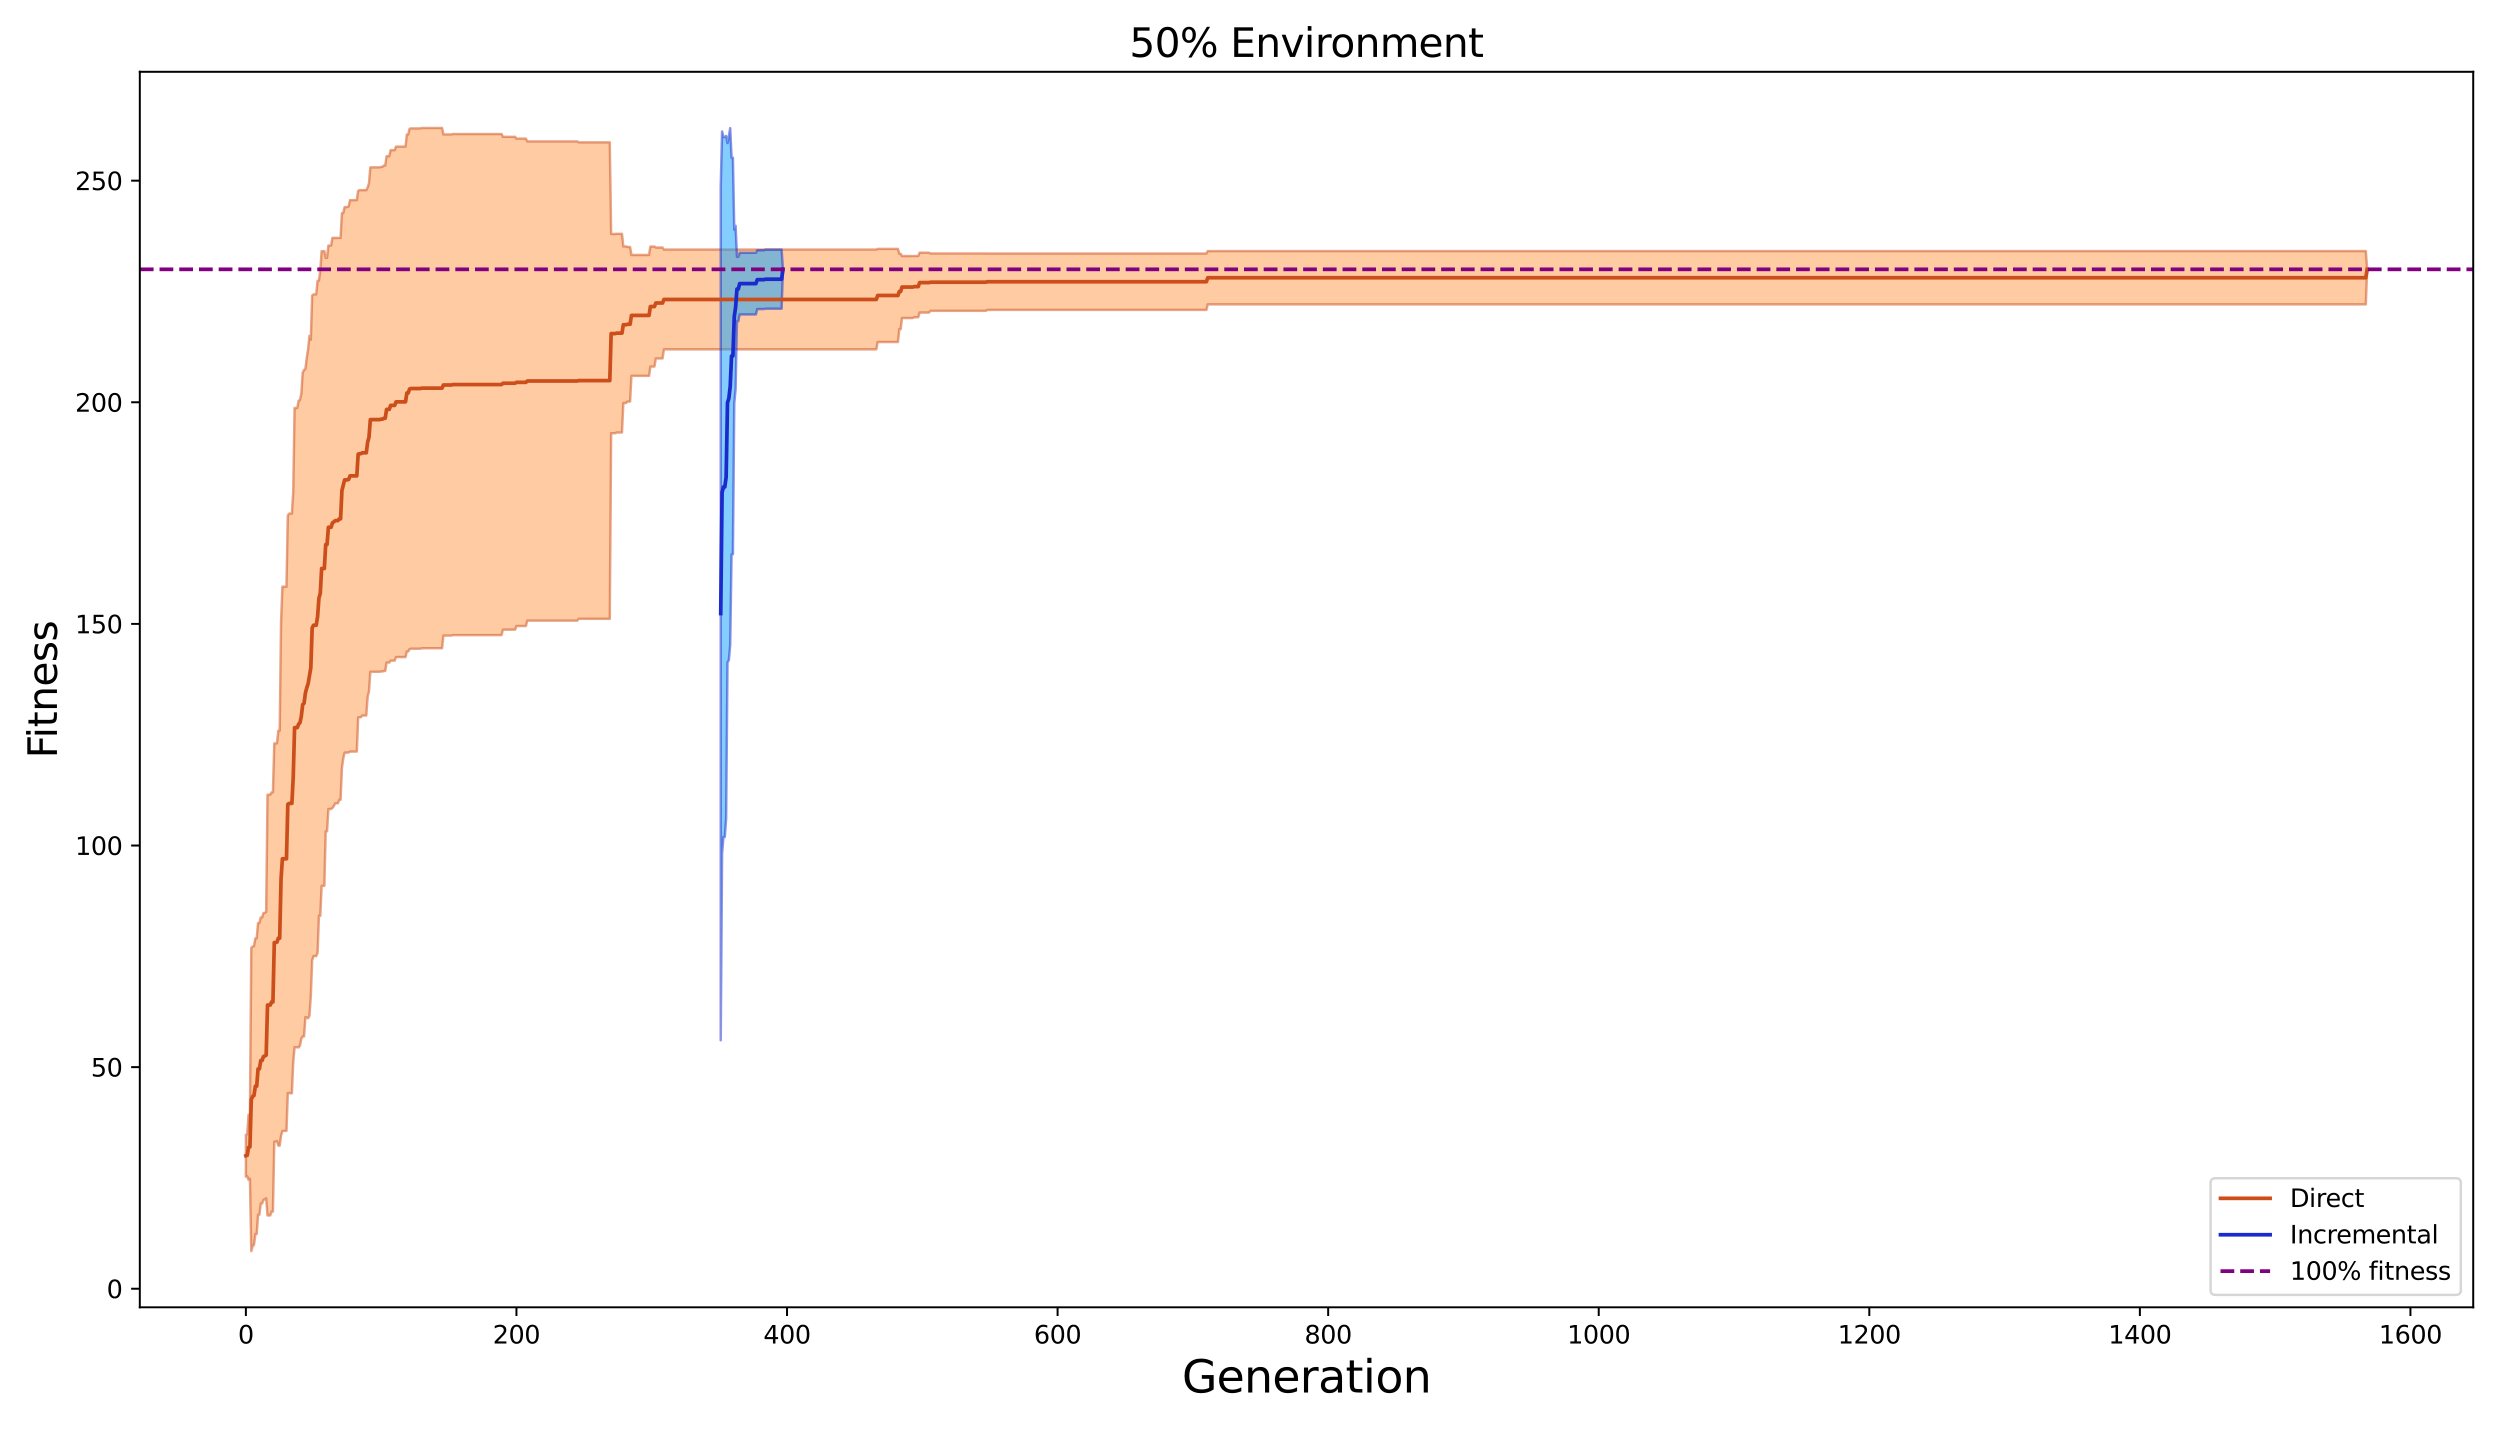 <?xml version="1.0" encoding="utf-8" standalone="no"?>
<!DOCTYPE svg PUBLIC "-//W3C//DTD SVG 1.1//EN"
  "http://www.w3.org/Graphics/SVG/1.1/DTD/svg11.dtd">
<svg xmlns:xlink="http://www.w3.org/1999/xlink" width="1008pt" height="576pt" viewBox="0 0 1008 576" xmlns="http://www.w3.org/2000/svg" version="1.1">
 <defs>
  <style type="text/css">*{stroke-linejoin: round; stroke-linecap: butt}</style>
 </defs>
 <g id="figure_1">
  <g id="patch_1">
   <path d="M 0 576 
L 1008 576 
L 1008 0 
L 0 0 
z
" style="fill: #ffffff"/>
  </g>
  <g id="axes_1">
   <g id="patch_2">
    <path d="M 56.373 527.101 
L 997.2 527.101 
L 997.2 28.957 
L 56.373 28.957 
z
" style="fill: #ffffff"/>
   </g>
   <g id="PolyCollection_1">
    <defs>
     <path id="mb82297fd01" d="M 99.137 -118.421 
L 99.137 -101.572 
L 99.683 -101.732 
L 100.228 -100.221 
L 100.774 -100.711 
L 101.319 -71.542 
L 101.865 -73.551 
L 102.41 -74.079 
L 102.956 -78.466 
L 103.501 -78.466 
L 104.047 -86.202 
L 104.592 -86.202 
L 105.138 -90.761 
L 105.683 -90.761 
L 106.229 -92.228 
L 106.774 -92.425 
L 107.319 -92.827 
L 107.865 -85.934 
L 108.41 -85.934 
L 108.956 -85.934 
L 109.501 -87.504 
L 110.047 -87.504 
L 110.592 -115.669 
L 111.138 -115.669 
L 111.683 -115.939 
L 112.229 -114.084 
L 112.774 -114.084 
L 113.32 -118.119 
L 113.865 -120.029 
L 114.411 -120.029 
L 114.956 -120.029 
L 115.502 -120.029 
L 116.047 -135.312 
L 116.592 -135.221 
L 117.138 -135.221 
L 117.683 -135.221 
L 118.229 -147.765 
L 118.774 -153.756 
L 119.32 -153.756 
L 119.865 -153.756 
L 120.411 -153.675 
L 120.956 -154.473 
L 121.502 -157.263 
L 122.047 -158.098 
L 122.593 -158.098 
L 123.138 -165.874 
L 123.684 -165.726 
L 124.229 -165.416 
L 124.774 -166.491 
L 125.32 -174.46 
L 125.865 -188.864 
L 126.411 -190.516 
L 126.956 -190.516 
L 127.502 -190.516 
L 128.047 -191.852 
L 128.593 -206.791 
L 129.138 -206.722 
L 129.684 -218.84 
L 130.229 -218.84 
L 130.775 -218.84 
L 131.32 -240.818 
L 131.866 -240.818 
L 132.411 -249.815 
L 132.957 -249.815 
L 133.502 -249.815 
L 134.047 -250.276 
L 134.593 -250.991 
L 135.138 -252.102 
L 135.684 -252.102 
L 136.229 -252.102 
L 136.775 -253.51 
L 137.32 -253.51 
L 137.866 -266.402 
L 138.411 -270.274 
L 138.957 -272.557 
L 139.502 -272.557 
L 140.048 -272.557 
L 140.593 -272.614 
L 141.139 -272.965 
L 141.684 -272.965 
L 142.23 -272.965 
L 142.775 -272.965 
L 143.32 -272.965 
L 143.866 -272.965 
L 144.411 -286.739 
L 144.957 -286.813 
L 145.502 -286.813 
L 146.048 -287.515 
L 146.593 -287.515 
L 147.139 -287.515 
L 147.684 -287.515 
L 148.23 -295.054 
L 148.775 -297.289 
L 149.321 -305.146 
L 149.866 -305.146 
L 150.412 -305.146 
L 150.957 -305.146 
L 151.503 -305.146 
L 152.048 -305.146 
L 152.593 -305.146 
L 153.139 -305.146 
L 153.684 -305.278 
L 154.23 -305.278 
L 154.775 -305.471 
L 155.321 -305.471 
L 155.866 -308.864 
L 156.412 -308.864 
L 156.957 -308.864 
L 157.503 -309.642 
L 158.048 -309.642 
L 158.594 -309.642 
L 159.139 -309.642 
L 159.685 -311.07 
L 160.23 -311.07 
L 160.776 -311.07 
L 161.321 -311.07 
L 161.866 -311.07 
L 162.412 -311.07 
L 162.957 -311.07 
L 163.503 -311.07 
L 164.048 -313.349 
L 164.594 -313.349 
L 165.139 -314.256 
L 165.685 -314.447 
L 166.23 -314.447 
L 166.776 -314.447 
L 167.321 -314.447 
L 167.867 -314.447 
L 168.412 -314.447 
L 168.958 -314.447 
L 169.503 -314.447 
L 170.049 -314.631 
L 170.594 -314.631 
L 171.139 -314.631 
L 171.685 -314.631 
L 172.23 -314.631 
L 172.776 -314.631 
L 173.321 -314.631 
L 173.867 -314.631 
L 174.412 -314.631 
L 174.958 -314.631 
L 175.503 -314.631 
L 176.049 -314.631 
L 176.594 -314.631 
L 177.14 -314.631 
L 177.685 -314.631 
L 178.231 -314.631 
L 178.776 -319.744 
L 179.322 -319.744 
L 179.867 -319.744 
L 180.412 -319.744 
L 180.958 -319.744 
L 181.503 -319.744 
L 182.049 -319.744 
L 182.594 -319.934 
L 183.14 -319.934 
L 183.685 -319.934 
L 184.231 -319.934 
L 184.776 -319.934 
L 185.322 -319.934 
L 185.867 -319.934 
L 186.413 -319.934 
L 186.958 -319.934 
L 187.504 -319.934 
L 188.049 -319.934 
L 188.595 -319.934 
L 189.14 -319.934 
L 189.685 -319.934 
L 190.231 -319.934 
L 190.776 -319.934 
L 191.322 -319.934 
L 191.867 -319.934 
L 192.413 -319.934 
L 192.958 -319.934 
L 193.504 -319.934 
L 194.049 -319.934 
L 194.595 -319.934 
L 195.14 -319.934 
L 195.686 -319.934 
L 196.231 -319.934 
L 196.777 -319.934 
L 197.322 -319.934 
L 197.868 -319.934 
L 198.413 -319.934 
L 198.958 -319.934 
L 199.504 -319.934 
L 200.049 -319.934 
L 200.595 -319.934 
L 201.14 -319.934 
L 201.686 -319.934 
L 202.231 -319.934 
L 202.777 -322.124 
L 203.322 -322.124 
L 203.868 -322.124 
L 204.413 -322.124 
L 204.959 -322.124 
L 205.504 -322.124 
L 206.05 -322.124 
L 206.595 -322.124 
L 207.141 -322.124 
L 207.686 -322.124 
L 208.231 -323.584 
L 208.777 -323.584 
L 209.322 -323.584 
L 209.868 -323.584 
L 210.413 -323.584 
L 210.959 -323.584 
L 211.504 -323.584 
L 212.05 -323.584 
L 212.595 -325.771 
L 213.141 -325.771 
L 213.686 -325.771 
L 214.232 -325.771 
L 214.777 -325.771 
L 215.323 -325.771 
L 215.868 -325.771 
L 216.414 -325.771 
L 216.959 -325.771 
L 217.504 -325.771 
L 218.05 -325.771 
L 218.595 -325.771 
L 219.141 -325.771 
L 219.686 -325.771 
L 220.232 -325.771 
L 220.777 -325.771 
L 221.323 -325.771 
L 221.868 -325.771 
L 222.414 -325.771 
L 222.959 -325.771 
L 223.505 -325.771 
L 224.05 -325.771 
L 224.596 -325.771 
L 225.141 -325.771 
L 225.687 -325.771 
L 226.232 -325.771 
L 226.777 -325.771 
L 227.323 -325.771 
L 227.868 -325.771 
L 228.414 -325.771 
L 228.959 -325.771 
L 229.505 -325.771 
L 230.05 -325.771 
L 230.596 -325.771 
L 231.141 -325.771 
L 231.687 -325.771 
L 232.232 -325.771 
L 232.778 -325.771 
L 233.323 -326.5 
L 233.869 -326.5 
L 234.414 -326.5 
L 234.96 -326.5 
L 235.505 -326.5 
L 236.05 -326.5 
L 236.596 -326.5 
L 237.141 -326.5 
L 237.687 -326.5 
L 238.232 -326.5 
L 238.778 -326.5 
L 239.323 -326.5 
L 239.869 -326.5 
L 240.414 -326.5 
L 240.96 -326.5 
L 241.505 -326.5 
L 242.051 -326.5 
L 242.596 -326.5 
L 243.142 -326.5 
L 243.687 -326.5 
L 244.233 -326.5 
L 244.778 -326.5 
L 245.323 -326.5 
L 245.869 -326.5 
L 246.414 -401.33 
L 246.96 -401.33 
L 247.505 -401.33 
L 248.051 -401.33 
L 248.596 -401.625 
L 249.142 -401.625 
L 249.687 -401.625 
L 250.233 -401.625 
L 250.778 -401.625 
L 251.324 -413.502 
L 251.869 -413.502 
L 252.415 -413.502 
L 252.96 -414.088 
L 253.506 -414.088 
L 254.051 -414.088 
L 254.596 -424.463 
L 255.142 -424.463 
L 255.687 -424.463 
L 256.233 -424.463 
L 256.778 -424.463 
L 257.324 -424.463 
L 257.869 -424.463 
L 258.415 -424.463 
L 258.96 -424.463 
L 259.506 -424.463 
L 260.051 -424.463 
L 260.597 -424.463 
L 261.142 -424.463 
L 261.688 -424.463 
L 262.233 -428.212 
L 262.779 -428.212 
L 263.324 -428.212 
L 263.869 -428.212 
L 264.415 -431.472 
L 264.96 -431.472 
L 265.506 -431.472 
L 266.051 -431.472 
L 266.597 -431.472 
L 267.142 -431.472 
L 267.688 -435.147 
L 268.233 -435.147 
L 268.779 -435.147 
L 269.324 -435.147 
L 269.87 -435.147 
L 270.415 -435.147 
L 270.961 -435.147 
L 271.506 -435.147 
L 272.052 -435.147 
L 272.597 -435.147 
L 273.142 -435.147 
L 273.688 -435.147 
L 274.233 -435.147 
L 274.779 -435.147 
L 275.324 -435.147 
L 275.87 -435.147 
L 276.415 -435.147 
L 276.961 -435.147 
L 277.506 -435.147 
L 278.052 -435.147 
L 278.597 -435.147 
L 279.143 -435.147 
L 279.688 -435.147 
L 280.234 -435.147 
L 280.779 -435.147 
L 281.325 -435.147 
L 281.87 -435.147 
L 282.415 -435.147 
L 282.961 -435.147 
L 283.506 -435.147 
L 284.052 -435.147 
L 284.597 -435.147 
L 285.143 -435.147 
L 285.688 -435.147 
L 286.234 -435.147 
L 286.779 -435.147 
L 287.325 -435.147 
L 287.87 -435.147 
L 288.416 -435.147 
L 288.961 -435.147 
L 289.507 -435.147 
L 290.052 -435.147 
L 290.598 -435.147 
L 291.143 -435.147 
L 291.688 -435.147 
L 292.234 -435.147 
L 292.779 -435.147 
L 293.325 -435.147 
L 293.87 -435.147 
L 294.416 -435.147 
L 294.961 -435.147 
L 295.507 -435.147 
L 296.052 -435.147 
L 296.598 -435.147 
L 297.143 -435.147 
L 297.689 -435.147 
L 298.234 -435.147 
L 298.78 -435.147 
L 299.325 -435.147 
L 299.871 -435.147 
L 300.416 -435.147 
L 300.961 -435.147 
L 301.507 -435.147 
L 302.052 -435.147 
L 302.598 -435.147 
L 303.143 -435.147 
L 303.689 -435.147 
L 304.234 -435.147 
L 304.78 -435.147 
L 305.325 -435.147 
L 305.871 -435.147 
L 306.416 -435.147 
L 306.962 -435.147 
L 307.507 -435.147 
L 308.053 -435.147 
L 308.598 -435.147 
L 309.144 -435.147 
L 309.689 -435.147 
L 310.234 -435.147 
L 310.78 -435.147 
L 311.325 -435.147 
L 311.871 -435.147 
L 312.416 -435.147 
L 312.962 -435.147 
L 313.507 -435.147 
L 314.053 -435.147 
L 314.598 -435.147 
L 315.144 -435.147 
L 315.689 -435.147 
L 316.235 -435.147 
L 316.78 -435.147 
L 317.326 -435.147 
L 317.871 -435.147 
L 318.417 -435.147 
L 318.962 -435.147 
L 319.507 -435.147 
L 320.053 -435.147 
L 320.598 -435.147 
L 321.144 -435.147 
L 321.689 -435.147 
L 322.235 -435.147 
L 322.78 -435.147 
L 323.326 -435.147 
L 323.871 -435.147 
L 324.417 -435.147 
L 324.962 -435.147 
L 325.508 -435.147 
L 326.053 -435.147 
L 326.599 -435.147 
L 327.144 -435.147 
L 327.69 -435.147 
L 328.235 -435.147 
L 328.78 -435.147 
L 329.326 -435.147 
L 329.871 -435.147 
L 330.417 -435.147 
L 330.962 -435.147 
L 331.508 -435.147 
L 332.053 -435.147 
L 332.599 -435.147 
L 333.144 -435.147 
L 333.69 -435.147 
L 334.235 -435.147 
L 334.781 -435.147 
L 335.326 -435.147 
L 335.872 -435.147 
L 336.417 -435.147 
L 336.963 -435.147 
L 337.508 -435.147 
L 338.053 -435.147 
L 338.599 -435.147 
L 339.144 -435.147 
L 339.69 -435.147 
L 340.235 -435.147 
L 340.781 -435.147 
L 341.326 -435.147 
L 341.872 -435.147 
L 342.417 -435.147 
L 342.963 -435.147 
L 343.508 -435.147 
L 344.054 -435.147 
L 344.599 -435.147 
L 345.145 -435.147 
L 345.69 -435.147 
L 346.236 -435.147 
L 346.781 -435.147 
L 347.326 -435.147 
L 347.872 -435.147 
L 348.417 -435.147 
L 348.963 -435.147 
L 349.508 -435.147 
L 350.054 -435.147 
L 350.599 -435.147 
L 351.145 -435.147 
L 351.69 -435.147 
L 352.236 -435.147 
L 352.781 -435.147 
L 353.327 -435.147 
L 353.872 -438.095 
L 354.418 -438.095 
L 354.963 -438.095 
L 355.509 -438.095 
L 356.054 -438.095 
L 356.599 -438.095 
L 357.145 -438.095 
L 357.69 -438.095 
L 358.236 -438.095 
L 358.781 -438.095 
L 359.327 -438.095 
L 359.872 -438.095 
L 360.418 -438.095 
L 360.963 -438.095 
L 361.509 -438.095 
L 362.054 -438.095 
L 362.6 -443.286 
L 363.145 -443.286 
L 363.691 -447.765 
L 364.236 -447.765 
L 364.782 -447.765 
L 365.327 -447.765 
L 365.872 -447.765 
L 366.418 -447.765 
L 366.963 -447.765 
L 367.509 -447.765 
L 368.054 -447.765 
L 368.6 -448.102 
L 369.145 -448.102 
L 369.691 -448.102 
L 370.236 -448.102 
L 370.782 -449.986 
L 371.327 -449.986 
L 371.873 -449.986 
L 372.418 -449.986 
L 372.964 -449.986 
L 373.509 -449.986 
L 374.055 -449.986 
L 374.6 -449.986 
L 375.145 -450.662 
L 375.691 -450.662 
L 376.236 -450.662 
L 376.782 -450.662 
L 377.327 -450.662 
L 377.873 -450.662 
L 378.418 -450.662 
L 378.964 -450.662 
L 379.509 -450.662 
L 380.055 -450.662 
L 380.6 -450.662 
L 381.146 -450.662 
L 381.691 -450.662 
L 382.237 -450.662 
L 382.782 -450.662 
L 383.328 -450.662 
L 383.873 -450.662 
L 384.418 -450.662 
L 384.964 -450.662 
L 385.509 -450.662 
L 386.055 -450.662 
L 386.6 -450.662 
L 387.146 -450.662 
L 387.691 -450.662 
L 388.237 -450.662 
L 388.782 -450.662 
L 389.328 -450.662 
L 389.873 -450.662 
L 390.419 -450.662 
L 390.964 -450.662 
L 391.51 -450.662 
L 392.055 -450.662 
L 392.601 -450.662 
L 393.146 -450.662 
L 393.691 -450.662 
L 394.237 -450.662 
L 394.782 -450.662 
L 395.328 -450.662 
L 395.873 -450.662 
L 396.419 -450.662 
L 396.964 -450.662 
L 397.51 -450.662 
L 398.055 -451.046 
L 398.601 -451.046 
L 399.146 -451.046 
L 399.692 -451.046 
L 400.237 -451.046 
L 400.783 -451.046 
L 401.328 -451.046 
L 401.874 -451.046 
L 402.419 -451.046 
L 402.964 -451.046 
L 403.51 -451.046 
L 404.055 -451.046 
L 404.601 -451.046 
L 405.146 -451.046 
L 405.692 -451.046 
L 406.237 -451.046 
L 406.783 -451.046 
L 407.328 -451.046 
L 407.874 -451.046 
L 408.419 -451.046 
L 408.965 -451.046 
L 409.51 -451.046 
L 410.056 -451.046 
L 410.601 -451.046 
L 411.147 -451.046 
L 411.692 -451.046 
L 412.237 -451.046 
L 412.783 -451.046 
L 413.328 -451.046 
L 413.874 -451.046 
L 414.419 -451.046 
L 414.965 -451.046 
L 415.51 -451.046 
L 416.056 -451.046 
L 416.601 -451.046 
L 417.147 -451.046 
L 417.692 -451.046 
L 418.238 -451.046 
L 418.783 -451.046 
L 419.329 -451.046 
L 419.874 -451.046 
L 420.42 -451.046 
L 420.965 -451.046 
L 421.51 -451.046 
L 422.056 -451.046 
L 422.601 -451.046 
L 423.147 -451.046 
L 423.692 -451.046 
L 424.238 -451.046 
L 424.783 -451.046 
L 425.329 -451.046 
L 425.874 -451.046 
L 426.42 -451.046 
L 426.965 -451.046 
L 427.511 -451.046 
L 428.056 -451.046 
L 428.602 -451.046 
L 429.147 -451.046 
L 429.693 -451.046 
L 430.238 -451.046 
L 430.783 -451.046 
L 431.329 -451.046 
L 431.874 -451.046 
L 432.42 -451.046 
L 432.965 -451.046 
L 433.511 -451.046 
L 434.056 -451.046 
L 434.602 -451.046 
L 435.147 -451.046 
L 435.693 -451.046 
L 436.238 -451.046 
L 436.784 -451.046 
L 437.329 -451.046 
L 437.875 -451.046 
L 438.42 -451.046 
L 438.966 -451.046 
L 439.511 -451.046 
L 440.056 -451.046 
L 440.602 -451.046 
L 441.147 -451.046 
L 441.693 -451.046 
L 442.238 -451.046 
L 442.784 -451.046 
L 443.329 -451.046 
L 443.875 -451.046 
L 444.42 -451.046 
L 444.966 -451.046 
L 445.511 -451.046 
L 446.057 -451.046 
L 446.602 -451.046 
L 447.148 -451.046 
L 447.693 -451.046 
L 448.238 -451.046 
L 448.784 -451.046 
L 449.329 -451.046 
L 449.875 -451.046 
L 450.42 -451.046 
L 450.966 -451.046 
L 451.511 -451.046 
L 452.057 -451.046 
L 452.602 -451.046 
L 453.148 -451.046 
L 453.693 -451.046 
L 454.239 -451.046 
L 454.784 -451.046 
L 455.33 -451.046 
L 455.875 -451.046 
L 456.421 -451.046 
L 456.966 -451.046 
L 457.511 -451.046 
L 458.057 -451.046 
L 458.602 -451.046 
L 459.148 -451.046 
L 459.693 -451.046 
L 460.239 -451.046 
L 460.784 -451.046 
L 461.33 -451.046 
L 461.875 -451.046 
L 462.421 -451.046 
L 462.966 -451.046 
L 463.512 -451.046 
L 464.057 -451.046 
L 464.603 -451.046 
L 465.148 -451.046 
L 465.694 -451.046 
L 466.239 -451.046 
L 466.784 -451.046 
L 467.33 -451.046 
L 467.875 -451.046 
L 468.421 -451.046 
L 468.966 -451.046 
L 469.512 -451.046 
L 470.057 -451.046 
L 470.603 -451.046 
L 471.148 -451.046 
L 471.694 -451.046 
L 472.239 -451.046 
L 472.785 -451.046 
L 473.33 -451.046 
L 473.876 -451.046 
L 474.421 -451.046 
L 474.967 -451.046 
L 475.512 -451.046 
L 476.057 -451.046 
L 476.603 -451.046 
L 477.148 -451.046 
L 477.694 -451.046 
L 478.239 -451.046 
L 478.785 -451.046 
L 479.33 -451.046 
L 479.876 -451.046 
L 480.421 -451.046 
L 480.967 -451.046 
L 481.512 -451.046 
L 482.058 -451.046 
L 482.603 -451.046 
L 483.149 -451.046 
L 483.694 -451.046 
L 484.24 -451.046 
L 484.785 -451.046 
L 485.33 -451.046 
L 485.876 -451.046 
L 486.421 -451.046 
L 486.967 -453.276 
L 487.512 -453.276 
L 488.058 -453.276 
L 488.603 -453.276 
L 489.149 -453.276 
L 489.694 -453.276 
L 490.24 -453.276 
L 490.785 -453.276 
L 491.331 -453.276 
L 491.876 -453.276 
L 492.422 -453.276 
L 492.967 -453.276 
L 493.513 -453.276 
L 494.058 -453.276 
L 494.603 -453.276 
L 495.149 -453.276 
L 495.694 -453.276 
L 496.24 -453.276 
L 496.785 -453.276 
L 497.331 -453.276 
L 497.876 -453.276 
L 498.422 -453.276 
L 498.967 -453.276 
L 499.513 -453.276 
L 500.058 -453.276 
L 500.604 -453.276 
L 501.149 -453.276 
L 501.695 -453.276 
L 502.24 -453.276 
L 502.786 -453.276 
L 503.331 -453.276 
L 503.876 -453.276 
L 504.422 -453.276 
L 504.967 -453.276 
L 505.513 -453.276 
L 506.058 -453.276 
L 506.604 -453.276 
L 507.149 -453.276 
L 507.695 -453.276 
L 508.24 -453.276 
L 508.786 -453.276 
L 509.331 -453.276 
L 509.877 -453.276 
L 510.422 -453.276 
L 510.968 -453.276 
L 511.513 -453.276 
L 512.059 -453.276 
L 512.604 -453.276 
L 513.149 -453.276 
L 513.695 -453.276 
L 514.24 -453.276 
L 514.786 -453.276 
L 515.331 -453.276 
L 515.877 -453.276 
L 516.422 -453.276 
L 516.968 -453.276 
L 517.513 -453.276 
L 518.059 -453.276 
L 518.604 -453.276 
L 519.15 -453.276 
L 519.695 -453.276 
L 520.241 -453.276 
L 520.786 -453.276 
L 521.332 -453.276 
L 521.877 -453.276 
L 522.422 -453.276 
L 522.968 -453.276 
L 523.513 -453.276 
L 524.059 -453.276 
L 524.604 -453.276 
L 525.15 -453.276 
L 525.695 -453.276 
L 526.241 -453.276 
L 526.786 -453.276 
L 527.332 -453.276 
L 527.877 -453.276 
L 528.423 -453.276 
L 528.968 -453.276 
L 529.514 -453.276 
L 530.059 -453.276 
L 530.605 -453.276 
L 531.15 -453.276 
L 531.695 -453.276 
L 532.241 -453.276 
L 532.786 -453.276 
L 533.332 -453.276 
L 533.877 -453.276 
L 534.423 -453.276 
L 534.968 -453.276 
L 535.514 -453.276 
L 536.059 -453.276 
L 536.605 -453.276 
L 537.15 -453.276 
L 537.696 -453.276 
L 538.241 -453.276 
L 538.787 -453.276 
L 539.332 -453.276 
L 539.878 -453.276 
L 540.423 -453.276 
L 540.968 -453.276 
L 541.514 -453.276 
L 542.059 -453.276 
L 542.605 -453.276 
L 543.15 -453.276 
L 543.696 -453.276 
L 544.241 -453.276 
L 544.787 -453.276 
L 545.332 -453.276 
L 545.878 -453.276 
L 546.423 -453.276 
L 546.969 -453.276 
L 547.514 -453.276 
L 548.06 -453.276 
L 548.605 -453.276 
L 549.151 -453.276 
L 549.696 -453.276 
L 550.241 -453.276 
L 550.787 -453.276 
L 551.332 -453.276 
L 551.878 -453.276 
L 552.423 -453.276 
L 552.969 -453.276 
L 553.514 -453.276 
L 554.06 -453.276 
L 554.605 -453.276 
L 555.151 -453.276 
L 555.696 -453.276 
L 556.242 -453.276 
L 556.787 -453.276 
L 557.333 -453.276 
L 557.878 -453.276 
L 558.424 -453.276 
L 558.969 -453.276 
L 559.514 -453.276 
L 560.06 -453.276 
L 560.605 -453.276 
L 561.151 -453.276 
L 561.696 -453.276 
L 562.242 -453.276 
L 562.787 -453.276 
L 563.333 -453.276 
L 563.878 -453.276 
L 564.424 -453.276 
L 564.969 -453.276 
L 565.515 -453.276 
L 566.06 -453.276 
L 566.606 -453.276 
L 567.151 -453.276 
L 567.697 -453.276 
L 568.242 -453.276 
L 568.787 -453.276 
L 569.333 -453.276 
L 569.878 -453.276 
L 570.424 -453.276 
L 570.969 -453.276 
L 571.515 -453.276 
L 572.06 -453.276 
L 572.606 -453.276 
L 573.151 -453.276 
L 573.697 -453.276 
L 574.242 -453.276 
L 574.788 -453.276 
L 575.333 -453.276 
L 575.879 -453.276 
L 576.424 -453.276 
L 576.97 -453.276 
L 577.515 -453.276 
L 578.06 -453.276 
L 578.606 -453.276 
L 579.151 -453.276 
L 579.697 -453.276 
L 580.242 -453.276 
L 580.788 -453.276 
L 581.333 -453.276 
L 581.879 -453.276 
L 582.424 -453.276 
L 582.97 -453.276 
L 583.515 -453.276 
L 584.061 -453.276 
L 584.606 -453.276 
L 585.152 -453.276 
L 585.697 -453.276 
L 586.243 -453.276 
L 586.788 -453.276 
L 587.333 -453.276 
L 587.879 -453.276 
L 588.424 -453.276 
L 588.97 -453.276 
L 589.515 -453.276 
L 590.061 -453.276 
L 590.606 -453.276 
L 591.152 -453.276 
L 591.697 -453.276 
L 592.243 -453.276 
L 592.788 -453.276 
L 593.334 -453.276 
L 593.879 -453.276 
L 594.425 -453.276 
L 594.97 -453.276 
L 595.516 -453.276 
L 596.061 -453.276 
L 596.606 -453.276 
L 597.152 -453.276 
L 597.697 -453.276 
L 598.243 -453.276 
L 598.788 -453.276 
L 599.334 -453.276 
L 599.879 -453.276 
L 600.425 -453.276 
L 600.97 -453.276 
L 601.516 -453.276 
L 602.061 -453.276 
L 602.607 -453.276 
L 603.152 -453.276 
L 603.698 -453.276 
L 604.243 -453.276 
L 604.789 -453.276 
L 605.334 -453.276 
L 605.879 -453.276 
L 606.425 -453.276 
L 606.97 -453.276 
L 607.516 -453.276 
L 608.061 -453.276 
L 608.607 -453.276 
L 609.152 -453.276 
L 609.698 -453.276 
L 610.243 -453.276 
L 610.789 -453.276 
L 611.334 -453.276 
L 611.88 -453.276 
L 612.425 -453.276 
L 612.971 -453.276 
L 613.516 -453.276 
L 614.062 -453.276 
L 614.607 -453.276 
L 615.152 -453.276 
L 615.698 -453.276 
L 616.243 -453.276 
L 616.789 -453.276 
L 617.334 -453.276 
L 617.88 -453.276 
L 618.425 -453.276 
L 618.971 -453.276 
L 619.516 -453.276 
L 620.062 -453.276 
L 620.607 -453.276 
L 621.153 -453.276 
L 621.698 -453.276 
L 622.244 -453.276 
L 622.789 -453.276 
L 623.335 -453.276 
L 623.88 -453.276 
L 624.425 -453.276 
L 624.971 -453.276 
L 625.516 -453.276 
L 626.062 -453.276 
L 626.607 -453.276 
L 627.153 -453.276 
L 627.698 -453.276 
L 628.244 -453.276 
L 628.789 -453.276 
L 629.335 -453.276 
L 629.88 -453.276 
L 630.426 -453.276 
L 630.971 -453.276 
L 631.517 -453.276 
L 632.062 -453.276 
L 632.608 -453.276 
L 633.153 -453.276 
L 633.698 -453.276 
L 634.244 -453.276 
L 634.789 -453.276 
L 635.335 -453.276 
L 635.88 -453.276 
L 636.426 -453.276 
L 636.971 -453.276 
L 637.517 -453.276 
L 638.062 -453.276 
L 638.608 -453.276 
L 639.153 -453.276 
L 639.699 -453.276 
L 640.244 -453.276 
L 640.79 -453.276 
L 641.335 -453.276 
L 641.881 -453.276 
L 642.426 -453.276 
L 642.971 -453.276 
L 643.517 -453.276 
L 644.062 -453.276 
L 644.608 -453.276 
L 645.153 -453.276 
L 645.699 -453.276 
L 646.244 -453.276 
L 646.79 -453.276 
L 647.335 -453.276 
L 647.881 -453.276 
L 648.426 -453.276 
L 648.972 -453.276 
L 649.517 -453.276 
L 650.063 -453.276 
L 650.608 -453.276 
L 651.154 -453.276 
L 651.699 -453.276 
L 652.244 -453.276 
L 652.79 -453.276 
L 653.335 -453.276 
L 653.881 -453.276 
L 654.426 -453.276 
L 654.972 -453.276 
L 655.517 -453.276 
L 656.063 -453.276 
L 656.608 -453.276 
L 657.154 -453.276 
L 657.699 -453.276 
L 658.245 -453.276 
L 658.79 -453.276 
L 659.336 -453.276 
L 659.881 -453.276 
L 660.427 -453.276 
L 660.972 -453.276 
L 661.517 -453.276 
L 662.063 -453.276 
L 662.608 -453.276 
L 663.154 -453.276 
L 663.699 -453.276 
L 664.245 -453.276 
L 664.79 -453.276 
L 665.336 -453.276 
L 665.881 -453.276 
L 666.427 -453.276 
L 666.972 -453.276 
L 667.518 -453.276 
L 668.063 -453.276 
L 668.609 -453.276 
L 669.154 -453.276 
L 669.7 -453.276 
L 670.245 -453.276 
L 670.79 -453.276 
L 671.336 -453.276 
L 671.881 -453.276 
L 672.427 -453.276 
L 672.972 -453.276 
L 673.518 -453.276 
L 674.063 -453.276 
L 674.609 -453.276 
L 675.154 -453.276 
L 675.7 -453.276 
L 676.245 -453.276 
L 676.791 -453.276 
L 677.336 -453.276 
L 677.882 -453.276 
L 678.427 -453.276 
L 678.973 -453.276 
L 679.518 -453.276 
L 680.063 -453.276 
L 680.609 -453.276 
L 681.154 -453.276 
L 681.7 -453.276 
L 682.245 -453.276 
L 682.791 -453.276 
L 683.336 -453.276 
L 683.882 -453.276 
L 684.427 -453.276 
L 684.973 -453.276 
L 685.518 -453.276 
L 686.064 -453.276 
L 686.609 -453.276 
L 687.155 -453.276 
L 687.7 -453.276 
L 688.246 -453.276 
L 688.791 -453.276 
L 689.336 -453.276 
L 689.882 -453.276 
L 690.427 -453.276 
L 690.973 -453.276 
L 691.518 -453.276 
L 692.064 -453.276 
L 692.609 -453.276 
L 693.155 -453.276 
L 693.7 -453.276 
L 694.246 -453.276 
L 694.791 -453.276 
L 695.337 -453.276 
L 695.882 -453.276 
L 696.428 -453.276 
L 696.973 -453.276 
L 697.519 -453.276 
L 698.064 -453.276 
L 698.609 -453.276 
L 699.155 -453.276 
L 699.7 -453.276 
L 700.246 -453.276 
L 700.791 -453.276 
L 701.337 -453.276 
L 701.882 -453.276 
L 702.428 -453.276 
L 702.973 -453.276 
L 703.519 -453.276 
L 704.064 -453.276 
L 704.61 -453.276 
L 705.155 -453.276 
L 705.701 -453.276 
L 706.246 -453.276 
L 706.792 -453.276 
L 707.337 -453.276 
L 707.882 -453.276 
L 708.428 -453.276 
L 708.973 -453.276 
L 709.519 -453.276 
L 710.064 -453.276 
L 710.61 -453.276 
L 711.155 -453.276 
L 711.701 -453.276 
L 712.246 -453.276 
L 712.792 -453.276 
L 713.337 -453.276 
L 713.883 -453.276 
L 714.428 -453.276 
L 714.974 -453.276 
L 715.519 -453.276 
L 716.065 -453.276 
L 716.61 -453.276 
L 717.155 -453.276 
L 717.701 -453.276 
L 718.246 -453.276 
L 718.792 -453.276 
L 719.337 -453.276 
L 719.883 -453.276 
L 720.428 -453.276 
L 720.974 -453.276 
L 721.519 -453.276 
L 722.065 -453.276 
L 722.61 -453.276 
L 723.156 -453.276 
L 723.701 -453.276 
L 724.247 -453.276 
L 724.792 -453.276 
L 725.338 -453.276 
L 725.883 -453.276 
L 726.428 -453.276 
L 726.974 -453.276 
L 727.519 -453.276 
L 728.065 -453.276 
L 728.61 -453.276 
L 729.156 -453.276 
L 729.701 -453.276 
L 730.247 -453.276 
L 730.792 -453.276 
L 731.338 -453.276 
L 731.883 -453.276 
L 732.429 -453.276 
L 732.974 -453.276 
L 733.52 -453.276 
L 734.065 -453.276 
L 734.611 -453.276 
L 735.156 -453.276 
L 735.701 -453.276 
L 736.247 -453.276 
L 736.792 -453.276 
L 737.338 -453.276 
L 737.883 -453.276 
L 738.429 -453.276 
L 738.974 -453.276 
L 739.52 -453.276 
L 740.065 -453.276 
L 740.611 -453.276 
L 741.156 -453.276 
L 741.702 -453.276 
L 742.247 -453.276 
L 742.793 -453.276 
L 743.338 -453.276 
L 743.884 -453.276 
L 744.429 -453.276 
L 744.974 -453.276 
L 745.52 -453.276 
L 746.065 -453.276 
L 746.611 -453.276 
L 747.156 -453.276 
L 747.702 -453.276 
L 748.247 -453.276 
L 748.793 -453.276 
L 749.338 -453.276 
L 749.884 -453.276 
L 750.429 -453.276 
L 750.975 -453.276 
L 751.52 -453.276 
L 752.066 -453.276 
L 752.611 -453.276 
L 753.157 -453.276 
L 753.702 -453.276 
L 754.247 -453.276 
L 754.793 -453.276 
L 755.338 -453.276 
L 755.884 -453.276 
L 756.429 -453.276 
L 756.975 -453.276 
L 757.52 -453.276 
L 758.066 -453.276 
L 758.611 -453.276 
L 759.157 -453.276 
L 759.702 -453.276 
L 760.248 -453.276 
L 760.793 -453.276 
L 761.339 -453.276 
L 761.884 -453.276 
L 762.43 -453.276 
L 762.975 -453.276 
L 763.52 -453.276 
L 764.066 -453.276 
L 764.611 -453.276 
L 765.157 -453.276 
L 765.702 -453.276 
L 766.248 -453.276 
L 766.793 -453.276 
L 767.339 -453.276 
L 767.884 -453.276 
L 768.43 -453.276 
L 768.975 -453.276 
L 769.521 -453.276 
L 770.066 -453.276 
L 770.612 -453.276 
L 771.157 -453.276 
L 771.702 -453.276 
L 772.248 -453.276 
L 772.793 -453.276 
L 773.339 -453.276 
L 773.884 -453.276 
L 774.43 -453.276 
L 774.975 -453.276 
L 775.521 -453.276 
L 776.066 -453.276 
L 776.612 -453.276 
L 777.157 -453.276 
L 777.703 -453.276 
L 778.248 -453.276 
L 778.794 -453.276 
L 779.339 -453.276 
L 779.885 -453.276 
L 780.43 -453.276 
L 780.975 -453.276 
L 781.521 -453.276 
L 782.066 -453.276 
L 782.612 -453.276 
L 783.157 -453.276 
L 783.703 -453.276 
L 784.248 -453.276 
L 784.794 -453.276 
L 785.339 -453.276 
L 785.885 -453.276 
L 786.43 -453.276 
L 786.976 -453.276 
L 787.521 -453.276 
L 788.067 -453.276 
L 788.612 -453.276 
L 789.158 -453.276 
L 789.703 -453.276 
L 790.248 -453.276 
L 790.794 -453.276 
L 791.339 -453.276 
L 791.885 -453.276 
L 792.43 -453.276 
L 792.976 -453.276 
L 793.521 -453.276 
L 794.067 -453.276 
L 794.612 -453.276 
L 795.158 -453.276 
L 795.703 -453.276 
L 796.249 -453.276 
L 796.794 -453.276 
L 797.34 -453.276 
L 797.885 -453.276 
L 798.431 -453.276 
L 798.976 -453.276 
L 799.521 -453.276 
L 800.067 -453.276 
L 800.612 -453.276 
L 801.158 -453.276 
L 801.703 -453.276 
L 802.249 -453.276 
L 802.794 -453.276 
L 803.34 -453.276 
L 803.885 -453.276 
L 804.431 -453.276 
L 804.976 -453.276 
L 805.522 -453.276 
L 806.067 -453.276 
L 806.613 -453.276 
L 807.158 -453.276 
L 807.704 -453.276 
L 808.249 -453.276 
L 808.794 -453.276 
L 809.34 -453.276 
L 809.885 -453.276 
L 810.431 -453.276 
L 810.976 -453.276 
L 811.522 -453.276 
L 812.067 -453.276 
L 812.613 -453.276 
L 813.158 -453.276 
L 813.704 -453.276 
L 814.249 -453.276 
L 814.795 -453.276 
L 815.34 -453.276 
L 815.886 -453.276 
L 816.431 -453.276 
L 816.977 -453.276 
L 817.522 -453.276 
L 818.067 -453.276 
L 818.613 -453.276 
L 819.158 -453.276 
L 819.704 -453.276 
L 820.249 -453.276 
L 820.795 -453.276 
L 821.34 -453.276 
L 821.886 -453.276 
L 822.431 -453.276 
L 822.977 -453.276 
L 823.522 -453.276 
L 824.068 -453.276 
L 824.613 -453.276 
L 825.159 -453.276 
L 825.704 -453.276 
L 826.25 -453.276 
L 826.795 -453.276 
L 827.34 -453.276 
L 827.886 -453.276 
L 828.431 -453.276 
L 828.977 -453.276 
L 829.522 -453.276 
L 830.068 -453.276 
L 830.613 -453.276 
L 831.159 -453.276 
L 831.704 -453.276 
L 832.25 -453.276 
L 832.795 -453.276 
L 833.341 -453.276 
L 833.886 -453.276 
L 834.432 -453.276 
L 834.977 -453.276 
L 835.523 -453.276 
L 836.068 -453.276 
L 836.613 -453.276 
L 837.159 -453.276 
L 837.704 -453.276 
L 838.25 -453.276 
L 838.795 -453.276 
L 839.341 -453.276 
L 839.886 -453.276 
L 840.432 -453.276 
L 840.977 -453.276 
L 841.523 -453.276 
L 842.068 -453.276 
L 842.614 -453.276 
L 843.159 -453.276 
L 843.705 -453.276 
L 844.25 -453.276 
L 844.796 -453.276 
L 845.341 -453.276 
L 845.886 -453.276 
L 846.432 -453.276 
L 846.977 -453.276 
L 847.523 -453.276 
L 848.068 -453.276 
L 848.614 -453.276 
L 849.159 -453.276 
L 849.705 -453.276 
L 850.25 -453.276 
L 850.796 -453.276 
L 851.341 -453.276 
L 851.887 -453.276 
L 852.432 -453.276 
L 852.978 -453.276 
L 853.523 -453.276 
L 854.069 -453.276 
L 854.614 -453.276 
L 855.159 -453.276 
L 855.705 -453.276 
L 856.25 -453.276 
L 856.796 -453.276 
L 857.341 -453.276 
L 857.887 -453.276 
L 858.432 -453.276 
L 858.978 -453.276 
L 859.523 -453.276 
L 860.069 -453.276 
L 860.614 -453.276 
L 861.16 -453.276 
L 861.705 -453.276 
L 862.251 -453.276 
L 862.796 -453.276 
L 863.342 -453.276 
L 863.887 -453.276 
L 864.432 -453.276 
L 864.978 -453.276 
L 865.523 -453.276 
L 866.069 -453.276 
L 866.614 -453.276 
L 867.16 -453.276 
L 867.705 -453.276 
L 868.251 -453.276 
L 868.796 -453.276 
L 869.342 -453.276 
L 869.887 -453.276 
L 870.433 -453.276 
L 870.978 -453.276 
L 871.524 -453.276 
L 872.069 -453.276 
L 872.615 -453.276 
L 873.16 -453.276 
L 873.705 -453.276 
L 874.251 -453.276 
L 874.796 -453.276 
L 875.342 -453.276 
L 875.887 -453.276 
L 876.433 -453.276 
L 876.978 -453.276 
L 877.524 -453.276 
L 878.069 -453.276 
L 878.615 -453.276 
L 879.16 -453.276 
L 879.706 -453.276 
L 880.251 -453.276 
L 880.797 -453.276 
L 881.342 -453.276 
L 881.888 -453.276 
L 882.433 -453.276 
L 882.978 -453.276 
L 883.524 -453.276 
L 884.069 -453.276 
L 884.615 -453.276 
L 885.16 -453.276 
L 885.706 -453.276 
L 886.251 -453.276 
L 886.797 -453.276 
L 887.342 -453.276 
L 887.888 -453.276 
L 888.433 -453.276 
L 888.979 -453.276 
L 889.524 -453.276 
L 890.07 -453.276 
L 890.615 -453.276 
L 891.161 -453.276 
L 891.706 -453.276 
L 892.251 -453.276 
L 892.797 -453.276 
L 893.342 -453.276 
L 893.888 -453.276 
L 894.433 -453.276 
L 894.979 -453.276 
L 895.524 -453.276 
L 896.07 -453.276 
L 896.615 -453.276 
L 897.161 -453.276 
L 897.706 -453.276 
L 898.252 -453.276 
L 898.797 -453.276 
L 899.343 -453.276 
L 899.888 -453.276 
L 900.434 -453.276 
L 900.979 -453.276 
L 901.524 -453.276 
L 902.07 -453.276 
L 902.615 -453.276 
L 903.161 -453.276 
L 903.706 -453.276 
L 904.252 -453.276 
L 904.797 -453.276 
L 905.343 -453.276 
L 905.888 -453.276 
L 906.434 -453.276 
L 906.979 -453.276 
L 907.525 -453.276 
L 908.07 -453.276 
L 908.616 -453.276 
L 909.161 -453.276 
L 909.707 -453.276 
L 910.252 -453.276 
L 910.797 -453.276 
L 911.343 -453.276 
L 911.888 -453.276 
L 912.434 -453.276 
L 912.979 -453.276 
L 913.525 -453.276 
L 914.07 -453.276 
L 914.616 -453.276 
L 915.161 -453.276 
L 915.707 -453.276 
L 916.252 -453.276 
L 916.798 -453.276 
L 917.343 -453.276 
L 917.889 -453.276 
L 918.434 -453.276 
L 918.98 -453.276 
L 919.525 -453.276 
L 920.07 -453.276 
L 920.616 -453.276 
L 921.161 -453.276 
L 921.707 -453.276 
L 922.252 -453.276 
L 922.798 -453.276 
L 923.343 -453.276 
L 923.889 -453.276 
L 924.434 -453.276 
L 924.98 -453.276 
L 925.525 -453.276 
L 926.071 -453.276 
L 926.616 -453.276 
L 927.162 -453.276 
L 927.707 -453.276 
L 928.253 -453.276 
L 928.798 -453.276 
L 929.343 -453.276 
L 929.889 -453.276 
L 930.434 -453.276 
L 930.98 -453.276 
L 931.525 -453.276 
L 932.071 -453.276 
L 932.616 -453.276 
L 933.162 -453.276 
L 933.707 -453.276 
L 934.253 -453.276 
L 934.798 -453.276 
L 935.344 -453.276 
L 935.889 -453.276 
L 936.435 -453.276 
L 936.98 -453.276 
L 937.526 -453.276 
L 938.071 -453.276 
L 938.616 -453.276 
L 939.162 -453.276 
L 939.707 -453.276 
L 940.253 -453.276 
L 940.798 -453.276 
L 941.344 -453.276 
L 941.889 -453.276 
L 942.435 -453.276 
L 942.98 -453.276 
L 943.526 -453.276 
L 944.071 -453.276 
L 944.617 -453.276 
L 945.162 -453.276 
L 945.708 -453.276 
L 946.253 -453.276 
L 946.799 -453.276 
L 947.344 -453.276 
L 947.889 -453.276 
L 948.435 -453.276 
L 948.98 -453.276 
L 949.526 -453.276 
L 950.071 -453.276 
L 950.617 -453.276 
L 951.162 -453.276 
L 951.708 -453.276 
L 952.253 -453.276 
L 952.799 -453.276 
L 953.344 -453.276 
L 953.89 -453.276 
L 954.435 -467.409 
L 954.435 -467.409 
L 954.435 -467.409 
L 953.89 -474.75 
L 953.344 -474.75 
L 952.799 -474.75 
L 952.253 -474.75 
L 951.708 -474.75 
L 951.162 -474.75 
L 950.617 -474.75 
L 950.071 -474.75 
L 949.526 -474.75 
L 948.98 -474.75 
L 948.435 -474.75 
L 947.889 -474.75 
L 947.344 -474.75 
L 946.799 -474.75 
L 946.253 -474.75 
L 945.708 -474.75 
L 945.162 -474.75 
L 944.617 -474.75 
L 944.071 -474.75 
L 943.526 -474.75 
L 942.98 -474.75 
L 942.435 -474.75 
L 941.889 -474.75 
L 941.344 -474.75 
L 940.798 -474.75 
L 940.253 -474.75 
L 939.707 -474.75 
L 939.162 -474.75 
L 938.616 -474.75 
L 938.071 -474.75 
L 937.526 -474.75 
L 936.98 -474.75 
L 936.435 -474.75 
L 935.889 -474.75 
L 935.344 -474.75 
L 934.798 -474.75 
L 934.253 -474.75 
L 933.707 -474.75 
L 933.162 -474.75 
L 932.616 -474.75 
L 932.071 -474.75 
L 931.525 -474.75 
L 930.98 -474.75 
L 930.434 -474.75 
L 929.889 -474.75 
L 929.343 -474.75 
L 928.798 -474.75 
L 928.253 -474.75 
L 927.707 -474.75 
L 927.162 -474.75 
L 926.616 -474.75 
L 926.071 -474.75 
L 925.525 -474.75 
L 924.98 -474.75 
L 924.434 -474.75 
L 923.889 -474.75 
L 923.343 -474.75 
L 922.798 -474.75 
L 922.252 -474.75 
L 921.707 -474.75 
L 921.161 -474.75 
L 920.616 -474.75 
L 920.07 -474.75 
L 919.525 -474.75 
L 918.98 -474.75 
L 918.434 -474.75 
L 917.889 -474.75 
L 917.343 -474.75 
L 916.798 -474.75 
L 916.252 -474.75 
L 915.707 -474.75 
L 915.161 -474.75 
L 914.616 -474.75 
L 914.07 -474.75 
L 913.525 -474.75 
L 912.979 -474.75 
L 912.434 -474.75 
L 911.888 -474.75 
L 911.343 -474.75 
L 910.797 -474.75 
L 910.252 -474.75 
L 909.707 -474.75 
L 909.161 -474.75 
L 908.616 -474.75 
L 908.07 -474.75 
L 907.525 -474.75 
L 906.979 -474.75 
L 906.434 -474.75 
L 905.888 -474.75 
L 905.343 -474.75 
L 904.797 -474.75 
L 904.252 -474.75 
L 903.706 -474.75 
L 903.161 -474.75 
L 902.615 -474.75 
L 902.07 -474.75 
L 901.524 -474.75 
L 900.979 -474.75 
L 900.434 -474.75 
L 899.888 -474.75 
L 899.343 -474.75 
L 898.797 -474.75 
L 898.252 -474.75 
L 897.706 -474.75 
L 897.161 -474.75 
L 896.615 -474.75 
L 896.07 -474.75 
L 895.524 -474.75 
L 894.979 -474.75 
L 894.433 -474.75 
L 893.888 -474.75 
L 893.342 -474.75 
L 892.797 -474.75 
L 892.251 -474.75 
L 891.706 -474.75 
L 891.161 -474.75 
L 890.615 -474.75 
L 890.07 -474.75 
L 889.524 -474.75 
L 888.979 -474.75 
L 888.433 -474.75 
L 887.888 -474.75 
L 887.342 -474.75 
L 886.797 -474.75 
L 886.251 -474.75 
L 885.706 -474.75 
L 885.16 -474.75 
L 884.615 -474.75 
L 884.069 -474.75 
L 883.524 -474.75 
L 882.978 -474.75 
L 882.433 -474.75 
L 881.888 -474.75 
L 881.342 -474.75 
L 880.797 -474.75 
L 880.251 -474.75 
L 879.706 -474.75 
L 879.16 -474.75 
L 878.615 -474.75 
L 878.069 -474.75 
L 877.524 -474.75 
L 876.978 -474.75 
L 876.433 -474.75 
L 875.887 -474.75 
L 875.342 -474.75 
L 874.796 -474.75 
L 874.251 -474.75 
L 873.705 -474.75 
L 873.16 -474.75 
L 872.615 -474.75 
L 872.069 -474.75 
L 871.524 -474.75 
L 870.978 -474.75 
L 870.433 -474.75 
L 869.887 -474.75 
L 869.342 -474.75 
L 868.796 -474.75 
L 868.251 -474.75 
L 867.705 -474.75 
L 867.16 -474.75 
L 866.614 -474.75 
L 866.069 -474.75 
L 865.523 -474.75 
L 864.978 -474.75 
L 864.432 -474.75 
L 863.887 -474.75 
L 863.342 -474.75 
L 862.796 -474.75 
L 862.251 -474.75 
L 861.705 -474.75 
L 861.16 -474.75 
L 860.614 -474.75 
L 860.069 -474.75 
L 859.523 -474.75 
L 858.978 -474.75 
L 858.432 -474.75 
L 857.887 -474.75 
L 857.341 -474.75 
L 856.796 -474.75 
L 856.25 -474.75 
L 855.705 -474.75 
L 855.159 -474.75 
L 854.614 -474.75 
L 854.069 -474.75 
L 853.523 -474.75 
L 852.978 -474.75 
L 852.432 -474.75 
L 851.887 -474.75 
L 851.341 -474.75 
L 850.796 -474.75 
L 850.25 -474.75 
L 849.705 -474.75 
L 849.159 -474.75 
L 848.614 -474.75 
L 848.068 -474.75 
L 847.523 -474.75 
L 846.977 -474.75 
L 846.432 -474.75 
L 845.886 -474.75 
L 845.341 -474.75 
L 844.796 -474.75 
L 844.25 -474.75 
L 843.705 -474.75 
L 843.159 -474.75 
L 842.614 -474.75 
L 842.068 -474.75 
L 841.523 -474.75 
L 840.977 -474.75 
L 840.432 -474.75 
L 839.886 -474.75 
L 839.341 -474.75 
L 838.795 -474.75 
L 838.25 -474.75 
L 837.704 -474.75 
L 837.159 -474.75 
L 836.613 -474.75 
L 836.068 -474.75 
L 835.523 -474.75 
L 834.977 -474.75 
L 834.432 -474.75 
L 833.886 -474.75 
L 833.341 -474.75 
L 832.795 -474.75 
L 832.25 -474.75 
L 831.704 -474.75 
L 831.159 -474.75 
L 830.613 -474.75 
L 830.068 -474.75 
L 829.522 -474.75 
L 828.977 -474.75 
L 828.431 -474.75 
L 827.886 -474.75 
L 827.34 -474.75 
L 826.795 -474.75 
L 826.25 -474.75 
L 825.704 -474.75 
L 825.159 -474.75 
L 824.613 -474.75 
L 824.068 -474.75 
L 823.522 -474.75 
L 822.977 -474.75 
L 822.431 -474.75 
L 821.886 -474.75 
L 821.34 -474.75 
L 820.795 -474.75 
L 820.249 -474.75 
L 819.704 -474.75 
L 819.158 -474.75 
L 818.613 -474.75 
L 818.067 -474.75 
L 817.522 -474.75 
L 816.977 -474.75 
L 816.431 -474.75 
L 815.886 -474.75 
L 815.34 -474.75 
L 814.795 -474.75 
L 814.249 -474.75 
L 813.704 -474.75 
L 813.158 -474.75 
L 812.613 -474.75 
L 812.067 -474.75 
L 811.522 -474.75 
L 810.976 -474.75 
L 810.431 -474.75 
L 809.885 -474.75 
L 809.34 -474.75 
L 808.794 -474.75 
L 808.249 -474.75 
L 807.704 -474.75 
L 807.158 -474.75 
L 806.613 -474.75 
L 806.067 -474.75 
L 805.522 -474.75 
L 804.976 -474.75 
L 804.431 -474.75 
L 803.885 -474.75 
L 803.34 -474.75 
L 802.794 -474.75 
L 802.249 -474.75 
L 801.703 -474.75 
L 801.158 -474.75 
L 800.612 -474.75 
L 800.067 -474.75 
L 799.521 -474.75 
L 798.976 -474.75 
L 798.431 -474.75 
L 797.885 -474.75 
L 797.34 -474.75 
L 796.794 -474.75 
L 796.249 -474.75 
L 795.703 -474.75 
L 795.158 -474.75 
L 794.612 -474.75 
L 794.067 -474.75 
L 793.521 -474.75 
L 792.976 -474.75 
L 792.43 -474.75 
L 791.885 -474.75 
L 791.339 -474.75 
L 790.794 -474.75 
L 790.248 -474.75 
L 789.703 -474.75 
L 789.158 -474.75 
L 788.612 -474.75 
L 788.067 -474.75 
L 787.521 -474.75 
L 786.976 -474.75 
L 786.43 -474.75 
L 785.885 -474.75 
L 785.339 -474.75 
L 784.794 -474.75 
L 784.248 -474.75 
L 783.703 -474.75 
L 783.157 -474.75 
L 782.612 -474.75 
L 782.066 -474.75 
L 781.521 -474.75 
L 780.975 -474.75 
L 780.43 -474.75 
L 779.885 -474.75 
L 779.339 -474.75 
L 778.794 -474.75 
L 778.248 -474.75 
L 777.703 -474.75 
L 777.157 -474.75 
L 776.612 -474.75 
L 776.066 -474.75 
L 775.521 -474.75 
L 774.975 -474.75 
L 774.43 -474.75 
L 773.884 -474.75 
L 773.339 -474.75 
L 772.793 -474.75 
L 772.248 -474.75 
L 771.702 -474.75 
L 771.157 -474.75 
L 770.612 -474.75 
L 770.066 -474.75 
L 769.521 -474.75 
L 768.975 -474.75 
L 768.43 -474.75 
L 767.884 -474.75 
L 767.339 -474.75 
L 766.793 -474.75 
L 766.248 -474.75 
L 765.702 -474.75 
L 765.157 -474.75 
L 764.611 -474.75 
L 764.066 -474.75 
L 763.52 -474.75 
L 762.975 -474.75 
L 762.43 -474.75 
L 761.884 -474.75 
L 761.339 -474.75 
L 760.793 -474.75 
L 760.248 -474.75 
L 759.702 -474.75 
L 759.157 -474.75 
L 758.611 -474.75 
L 758.066 -474.75 
L 757.52 -474.75 
L 756.975 -474.75 
L 756.429 -474.75 
L 755.884 -474.75 
L 755.338 -474.75 
L 754.793 -474.75 
L 754.247 -474.75 
L 753.702 -474.75 
L 753.157 -474.75 
L 752.611 -474.75 
L 752.066 -474.75 
L 751.52 -474.75 
L 750.975 -474.75 
L 750.429 -474.75 
L 749.884 -474.75 
L 749.338 -474.75 
L 748.793 -474.75 
L 748.247 -474.75 
L 747.702 -474.75 
L 747.156 -474.75 
L 746.611 -474.75 
L 746.065 -474.75 
L 745.52 -474.75 
L 744.974 -474.75 
L 744.429 -474.75 
L 743.884 -474.75 
L 743.338 -474.75 
L 742.793 -474.75 
L 742.247 -474.75 
L 741.702 -474.75 
L 741.156 -474.75 
L 740.611 -474.75 
L 740.065 -474.75 
L 739.52 -474.75 
L 738.974 -474.75 
L 738.429 -474.75 
L 737.883 -474.75 
L 737.338 -474.75 
L 736.792 -474.75 
L 736.247 -474.75 
L 735.701 -474.75 
L 735.156 -474.75 
L 734.611 -474.75 
L 734.065 -474.75 
L 733.52 -474.75 
L 732.974 -474.75 
L 732.429 -474.75 
L 731.883 -474.75 
L 731.338 -474.75 
L 730.792 -474.75 
L 730.247 -474.75 
L 729.701 -474.75 
L 729.156 -474.75 
L 728.61 -474.75 
L 728.065 -474.75 
L 727.519 -474.75 
L 726.974 -474.75 
L 726.428 -474.75 
L 725.883 -474.75 
L 725.338 -474.75 
L 724.792 -474.75 
L 724.247 -474.75 
L 723.701 -474.75 
L 723.156 -474.75 
L 722.61 -474.75 
L 722.065 -474.75 
L 721.519 -474.75 
L 720.974 -474.75 
L 720.428 -474.75 
L 719.883 -474.75 
L 719.337 -474.75 
L 718.792 -474.75 
L 718.246 -474.75 
L 717.701 -474.75 
L 717.155 -474.75 
L 716.61 -474.75 
L 716.065 -474.75 
L 715.519 -474.75 
L 714.974 -474.75 
L 714.428 -474.75 
L 713.883 -474.75 
L 713.337 -474.75 
L 712.792 -474.75 
L 712.246 -474.75 
L 711.701 -474.75 
L 711.155 -474.75 
L 710.61 -474.75 
L 710.064 -474.75 
L 709.519 -474.75 
L 708.973 -474.75 
L 708.428 -474.75 
L 707.882 -474.75 
L 707.337 -474.75 
L 706.792 -474.75 
L 706.246 -474.75 
L 705.701 -474.75 
L 705.155 -474.75 
L 704.61 -474.75 
L 704.064 -474.75 
L 703.519 -474.75 
L 702.973 -474.75 
L 702.428 -474.75 
L 701.882 -474.75 
L 701.337 -474.75 
L 700.791 -474.75 
L 700.246 -474.75 
L 699.7 -474.75 
L 699.155 -474.75 
L 698.609 -474.75 
L 698.064 -474.75 
L 697.519 -474.75 
L 696.973 -474.75 
L 696.428 -474.75 
L 695.882 -474.75 
L 695.337 -474.75 
L 694.791 -474.75 
L 694.246 -474.75 
L 693.7 -474.75 
L 693.155 -474.75 
L 692.609 -474.75 
L 692.064 -474.75 
L 691.518 -474.75 
L 690.973 -474.75 
L 690.427 -474.75 
L 689.882 -474.75 
L 689.336 -474.75 
L 688.791 -474.75 
L 688.246 -474.75 
L 687.7 -474.75 
L 687.155 -474.75 
L 686.609 -474.75 
L 686.064 -474.75 
L 685.518 -474.75 
L 684.973 -474.75 
L 684.427 -474.75 
L 683.882 -474.75 
L 683.336 -474.75 
L 682.791 -474.75 
L 682.245 -474.75 
L 681.7 -474.75 
L 681.154 -474.75 
L 680.609 -474.75 
L 680.063 -474.75 
L 679.518 -474.75 
L 678.973 -474.75 
L 678.427 -474.75 
L 677.882 -474.75 
L 677.336 -474.75 
L 676.791 -474.75 
L 676.245 -474.75 
L 675.7 -474.75 
L 675.154 -474.75 
L 674.609 -474.75 
L 674.063 -474.75 
L 673.518 -474.75 
L 672.972 -474.75 
L 672.427 -474.75 
L 671.881 -474.75 
L 671.336 -474.75 
L 670.79 -474.75 
L 670.245 -474.75 
L 669.7 -474.75 
L 669.154 -474.75 
L 668.609 -474.75 
L 668.063 -474.75 
L 667.518 -474.75 
L 666.972 -474.75 
L 666.427 -474.75 
L 665.881 -474.75 
L 665.336 -474.75 
L 664.79 -474.75 
L 664.245 -474.75 
L 663.699 -474.75 
L 663.154 -474.75 
L 662.608 -474.75 
L 662.063 -474.75 
L 661.517 -474.75 
L 660.972 -474.75 
L 660.427 -474.75 
L 659.881 -474.75 
L 659.336 -474.75 
L 658.79 -474.75 
L 658.245 -474.75 
L 657.699 -474.75 
L 657.154 -474.75 
L 656.608 -474.75 
L 656.063 -474.75 
L 655.517 -474.75 
L 654.972 -474.75 
L 654.426 -474.75 
L 653.881 -474.75 
L 653.335 -474.75 
L 652.79 -474.75 
L 652.244 -474.75 
L 651.699 -474.75 
L 651.154 -474.75 
L 650.608 -474.75 
L 650.063 -474.75 
L 649.517 -474.75 
L 648.972 -474.75 
L 648.426 -474.75 
L 647.881 -474.75 
L 647.335 -474.75 
L 646.79 -474.75 
L 646.244 -474.75 
L 645.699 -474.75 
L 645.153 -474.75 
L 644.608 -474.75 
L 644.062 -474.75 
L 643.517 -474.75 
L 642.971 -474.75 
L 642.426 -474.75 
L 641.881 -474.75 
L 641.335 -474.75 
L 640.79 -474.75 
L 640.244 -474.75 
L 639.699 -474.75 
L 639.153 -474.75 
L 638.608 -474.75 
L 638.062 -474.75 
L 637.517 -474.75 
L 636.971 -474.75 
L 636.426 -474.75 
L 635.88 -474.75 
L 635.335 -474.75 
L 634.789 -474.75 
L 634.244 -474.75 
L 633.698 -474.75 
L 633.153 -474.75 
L 632.608 -474.75 
L 632.062 -474.75 
L 631.517 -474.75 
L 630.971 -474.75 
L 630.426 -474.75 
L 629.88 -474.75 
L 629.335 -474.75 
L 628.789 -474.75 
L 628.244 -474.75 
L 627.698 -474.75 
L 627.153 -474.75 
L 626.607 -474.75 
L 626.062 -474.75 
L 625.516 -474.75 
L 624.971 -474.75 
L 624.425 -474.75 
L 623.88 -474.75 
L 623.335 -474.75 
L 622.789 -474.75 
L 622.244 -474.75 
L 621.698 -474.75 
L 621.153 -474.75 
L 620.607 -474.75 
L 620.062 -474.75 
L 619.516 -474.75 
L 618.971 -474.75 
L 618.425 -474.75 
L 617.88 -474.75 
L 617.334 -474.75 
L 616.789 -474.75 
L 616.243 -474.75 
L 615.698 -474.75 
L 615.152 -474.75 
L 614.607 -474.75 
L 614.062 -474.75 
L 613.516 -474.75 
L 612.971 -474.75 
L 612.425 -474.75 
L 611.88 -474.75 
L 611.334 -474.75 
L 610.789 -474.75 
L 610.243 -474.75 
L 609.698 -474.75 
L 609.152 -474.75 
L 608.607 -474.75 
L 608.061 -474.75 
L 607.516 -474.75 
L 606.97 -474.75 
L 606.425 -474.75 
L 605.879 -474.75 
L 605.334 -474.75 
L 604.789 -474.75 
L 604.243 -474.75 
L 603.698 -474.75 
L 603.152 -474.75 
L 602.607 -474.75 
L 602.061 -474.75 
L 601.516 -474.75 
L 600.97 -474.75 
L 600.425 -474.75 
L 599.879 -474.75 
L 599.334 -474.75 
L 598.788 -474.75 
L 598.243 -474.75 
L 597.697 -474.75 
L 597.152 -474.75 
L 596.606 -474.75 
L 596.061 -474.75 
L 595.516 -474.75 
L 594.97 -474.75 
L 594.425 -474.75 
L 593.879 -474.75 
L 593.334 -474.75 
L 592.788 -474.75 
L 592.243 -474.75 
L 591.697 -474.75 
L 591.152 -474.75 
L 590.606 -474.75 
L 590.061 -474.75 
L 589.515 -474.75 
L 588.97 -474.75 
L 588.424 -474.75 
L 587.879 -474.75 
L 587.333 -474.75 
L 586.788 -474.75 
L 586.243 -474.75 
L 585.697 -474.75 
L 585.152 -474.75 
L 584.606 -474.75 
L 584.061 -474.75 
L 583.515 -474.75 
L 582.97 -474.75 
L 582.424 -474.75 
L 581.879 -474.75 
L 581.333 -474.75 
L 580.788 -474.75 
L 580.242 -474.75 
L 579.697 -474.75 
L 579.151 -474.75 
L 578.606 -474.75 
L 578.06 -474.75 
L 577.515 -474.75 
L 576.97 -474.75 
L 576.424 -474.75 
L 575.879 -474.75 
L 575.333 -474.75 
L 574.788 -474.75 
L 574.242 -474.75 
L 573.697 -474.75 
L 573.151 -474.75 
L 572.606 -474.75 
L 572.06 -474.75 
L 571.515 -474.75 
L 570.969 -474.75 
L 570.424 -474.75 
L 569.878 -474.75 
L 569.333 -474.75 
L 568.787 -474.75 
L 568.242 -474.75 
L 567.697 -474.75 
L 567.151 -474.75 
L 566.606 -474.75 
L 566.06 -474.75 
L 565.515 -474.75 
L 564.969 -474.75 
L 564.424 -474.75 
L 563.878 -474.75 
L 563.333 -474.75 
L 562.787 -474.75 
L 562.242 -474.75 
L 561.696 -474.75 
L 561.151 -474.75 
L 560.605 -474.75 
L 560.06 -474.75 
L 559.514 -474.75 
L 558.969 -474.75 
L 558.424 -474.75 
L 557.878 -474.75 
L 557.333 -474.75 
L 556.787 -474.75 
L 556.242 -474.75 
L 555.696 -474.75 
L 555.151 -474.75 
L 554.605 -474.75 
L 554.06 -474.75 
L 553.514 -474.75 
L 552.969 -474.75 
L 552.423 -474.75 
L 551.878 -474.75 
L 551.332 -474.75 
L 550.787 -474.75 
L 550.241 -474.75 
L 549.696 -474.75 
L 549.151 -474.75 
L 548.605 -474.75 
L 548.06 -474.75 
L 547.514 -474.75 
L 546.969 -474.75 
L 546.423 -474.75 
L 545.878 -474.75 
L 545.332 -474.75 
L 544.787 -474.75 
L 544.241 -474.75 
L 543.696 -474.75 
L 543.15 -474.75 
L 542.605 -474.75 
L 542.059 -474.75 
L 541.514 -474.75 
L 540.968 -474.75 
L 540.423 -474.75 
L 539.878 -474.75 
L 539.332 -474.75 
L 538.787 -474.75 
L 538.241 -474.75 
L 537.696 -474.75 
L 537.15 -474.75 
L 536.605 -474.75 
L 536.059 -474.75 
L 535.514 -474.75 
L 534.968 -474.75 
L 534.423 -474.75 
L 533.877 -474.75 
L 533.332 -474.75 
L 532.786 -474.75 
L 532.241 -474.75 
L 531.695 -474.75 
L 531.15 -474.75 
L 530.605 -474.75 
L 530.059 -474.75 
L 529.514 -474.75 
L 528.968 -474.75 
L 528.423 -474.75 
L 527.877 -474.75 
L 527.332 -474.75 
L 526.786 -474.75 
L 526.241 -474.75 
L 525.695 -474.75 
L 525.15 -474.75 
L 524.604 -474.75 
L 524.059 -474.75 
L 523.513 -474.75 
L 522.968 -474.75 
L 522.422 -474.75 
L 521.877 -474.75 
L 521.332 -474.75 
L 520.786 -474.75 
L 520.241 -474.75 
L 519.695 -474.75 
L 519.15 -474.75 
L 518.604 -474.75 
L 518.059 -474.75 
L 517.513 -474.75 
L 516.968 -474.75 
L 516.422 -474.75 
L 515.877 -474.75 
L 515.331 -474.75 
L 514.786 -474.75 
L 514.24 -474.75 
L 513.695 -474.75 
L 513.149 -474.75 
L 512.604 -474.75 
L 512.059 -474.75 
L 511.513 -474.75 
L 510.968 -474.75 
L 510.422 -474.75 
L 509.877 -474.75 
L 509.331 -474.75 
L 508.786 -474.75 
L 508.24 -474.75 
L 507.695 -474.75 
L 507.149 -474.75 
L 506.604 -474.75 
L 506.058 -474.75 
L 505.513 -474.75 
L 504.967 -474.75 
L 504.422 -474.75 
L 503.876 -474.75 
L 503.331 -474.75 
L 502.786 -474.75 
L 502.24 -474.75 
L 501.695 -474.75 
L 501.149 -474.75 
L 500.604 -474.75 
L 500.058 -474.75 
L 499.513 -474.75 
L 498.967 -474.75 
L 498.422 -474.75 
L 497.876 -474.75 
L 497.331 -474.75 
L 496.785 -474.75 
L 496.24 -474.75 
L 495.694 -474.75 
L 495.149 -474.75 
L 494.603 -474.75 
L 494.058 -474.75 
L 493.513 -474.75 
L 492.967 -474.75 
L 492.422 -474.75 
L 491.876 -474.75 
L 491.331 -474.75 
L 490.785 -474.75 
L 490.24 -474.75 
L 489.694 -474.75 
L 489.149 -474.75 
L 488.603 -474.75 
L 488.058 -474.75 
L 487.512 -474.75 
L 486.967 -474.75 
L 486.421 -473.764 
L 485.876 -473.764 
L 485.33 -473.764 
L 484.785 -473.764 
L 484.24 -473.764 
L 483.694 -473.764 
L 483.149 -473.764 
L 482.603 -473.764 
L 482.058 -473.764 
L 481.512 -473.764 
L 480.967 -473.764 
L 480.421 -473.764 
L 479.876 -473.764 
L 479.33 -473.764 
L 478.785 -473.764 
L 478.239 -473.764 
L 477.694 -473.764 
L 477.148 -473.764 
L 476.603 -473.764 
L 476.057 -473.764 
L 475.512 -473.764 
L 474.967 -473.764 
L 474.421 -473.764 
L 473.876 -473.764 
L 473.33 -473.764 
L 472.785 -473.764 
L 472.239 -473.764 
L 471.694 -473.764 
L 471.148 -473.764 
L 470.603 -473.764 
L 470.057 -473.764 
L 469.512 -473.764 
L 468.966 -473.764 
L 468.421 -473.764 
L 467.875 -473.764 
L 467.33 -473.764 
L 466.784 -473.764 
L 466.239 -473.764 
L 465.694 -473.764 
L 465.148 -473.764 
L 464.603 -473.764 
L 464.057 -473.764 
L 463.512 -473.764 
L 462.966 -473.764 
L 462.421 -473.764 
L 461.875 -473.764 
L 461.33 -473.764 
L 460.784 -473.764 
L 460.239 -473.764 
L 459.693 -473.764 
L 459.148 -473.764 
L 458.602 -473.764 
L 458.057 -473.764 
L 457.511 -473.764 
L 456.966 -473.764 
L 456.421 -473.764 
L 455.875 -473.764 
L 455.33 -473.764 
L 454.784 -473.764 
L 454.239 -473.764 
L 453.693 -473.764 
L 453.148 -473.764 
L 452.602 -473.764 
L 452.057 -473.764 
L 451.511 -473.764 
L 450.966 -473.764 
L 450.42 -473.764 
L 449.875 -473.764 
L 449.329 -473.764 
L 448.784 -473.764 
L 448.238 -473.764 
L 447.693 -473.764 
L 447.148 -473.764 
L 446.602 -473.764 
L 446.057 -473.764 
L 445.511 -473.764 
L 444.966 -473.764 
L 444.42 -473.764 
L 443.875 -473.764 
L 443.329 -473.764 
L 442.784 -473.764 
L 442.238 -473.764 
L 441.693 -473.764 
L 441.147 -473.764 
L 440.602 -473.764 
L 440.056 -473.764 
L 439.511 -473.764 
L 438.966 -473.764 
L 438.42 -473.764 
L 437.875 -473.764 
L 437.329 -473.764 
L 436.784 -473.764 
L 436.238 -473.764 
L 435.693 -473.764 
L 435.147 -473.764 
L 434.602 -473.764 
L 434.056 -473.764 
L 433.511 -473.764 
L 432.965 -473.764 
L 432.42 -473.764 
L 431.874 -473.764 
L 431.329 -473.764 
L 430.783 -473.764 
L 430.238 -473.764 
L 429.693 -473.764 
L 429.147 -473.764 
L 428.602 -473.764 
L 428.056 -473.764 
L 427.511 -473.764 
L 426.965 -473.764 
L 426.42 -473.764 
L 425.874 -473.764 
L 425.329 -473.764 
L 424.783 -473.764 
L 424.238 -473.764 
L 423.692 -473.764 
L 423.147 -473.764 
L 422.601 -473.764 
L 422.056 -473.764 
L 421.51 -473.764 
L 420.965 -473.764 
L 420.42 -473.764 
L 419.874 -473.764 
L 419.329 -473.764 
L 418.783 -473.764 
L 418.238 -473.764 
L 417.692 -473.764 
L 417.147 -473.764 
L 416.601 -473.764 
L 416.056 -473.764 
L 415.51 -473.764 
L 414.965 -473.764 
L 414.419 -473.764 
L 413.874 -473.764 
L 413.328 -473.764 
L 412.783 -473.764 
L 412.237 -473.764 
L 411.692 -473.764 
L 411.147 -473.764 
L 410.601 -473.764 
L 410.056 -473.764 
L 409.51 -473.764 
L 408.965 -473.764 
L 408.419 -473.764 
L 407.874 -473.764 
L 407.328 -473.764 
L 406.783 -473.764 
L 406.237 -473.764 
L 405.692 -473.764 
L 405.146 -473.764 
L 404.601 -473.764 
L 404.055 -473.764 
L 403.51 -473.764 
L 402.964 -473.764 
L 402.419 -473.764 
L 401.874 -473.764 
L 401.328 -473.764 
L 400.783 -473.764 
L 400.237 -473.764 
L 399.692 -473.764 
L 399.146 -473.764 
L 398.601 -473.764 
L 398.055 -473.764 
L 397.51 -473.791 
L 396.964 -473.791 
L 396.419 -473.791 
L 395.873 -473.791 
L 395.328 -473.791 
L 394.782 -473.791 
L 394.237 -473.791 
L 393.691 -473.791 
L 393.146 -473.791 
L 392.601 -473.791 
L 392.055 -473.791 
L 391.51 -473.791 
L 390.964 -473.791 
L 390.419 -473.791 
L 389.873 -473.791 
L 389.328 -473.791 
L 388.782 -473.791 
L 388.237 -473.791 
L 387.691 -473.791 
L 387.146 -473.791 
L 386.6 -473.791 
L 386.055 -473.791 
L 385.509 -473.791 
L 384.964 -473.791 
L 384.418 -473.791 
L 383.873 -473.791 
L 383.328 -473.791 
L 382.782 -473.791 
L 382.237 -473.791 
L 381.691 -473.791 
L 381.146 -473.791 
L 380.6 -473.791 
L 380.055 -473.791 
L 379.509 -473.791 
L 378.964 -473.791 
L 378.418 -473.791 
L 377.873 -473.791 
L 377.327 -473.791 
L 376.782 -473.791 
L 376.236 -473.791 
L 375.691 -473.791 
L 375.145 -473.791 
L 374.6 -474.109 
L 374.055 -474.109 
L 373.509 -474.109 
L 372.964 -474.109 
L 372.418 -474.109 
L 371.873 -474.109 
L 371.327 -474.109 
L 370.782 -474.109 
L 370.236 -472.776 
L 369.691 -472.776 
L 369.145 -472.776 
L 368.6 -472.776 
L 368.054 -472.756 
L 367.509 -472.756 
L 366.963 -472.756 
L 366.418 -472.756 
L 365.872 -472.756 
L 365.327 -472.756 
L 364.782 -472.756 
L 364.236 -472.756 
L 363.691 -472.756 
L 363.145 -473.66 
L 362.6 -473.66 
L 362.054 -475.635 
L 361.509 -475.635 
L 360.963 -475.635 
L 360.418 -475.635 
L 359.872 -475.635 
L 359.327 -475.635 
L 358.781 -475.635 
L 358.236 -475.635 
L 357.69 -475.635 
L 357.145 -475.635 
L 356.599 -475.635 
L 356.054 -475.635 
L 355.509 -475.635 
L 354.963 -475.635 
L 354.418 -475.635 
L 353.872 -475.635 
L 353.327 -475.366 
L 352.781 -475.366 
L 352.236 -475.366 
L 351.69 -475.366 
L 351.145 -475.366 
L 350.599 -475.366 
L 350.054 -475.366 
L 349.508 -475.366 
L 348.963 -475.366 
L 348.417 -475.366 
L 347.872 -475.366 
L 347.326 -475.366 
L 346.781 -475.366 
L 346.236 -475.366 
L 345.69 -475.366 
L 345.145 -475.366 
L 344.599 -475.366 
L 344.054 -475.366 
L 343.508 -475.366 
L 342.963 -475.366 
L 342.417 -475.366 
L 341.872 -475.366 
L 341.326 -475.366 
L 340.781 -475.366 
L 340.235 -475.366 
L 339.69 -475.366 
L 339.144 -475.366 
L 338.599 -475.366 
L 338.053 -475.366 
L 337.508 -475.366 
L 336.963 -475.366 
L 336.417 -475.366 
L 335.872 -475.366 
L 335.326 -475.366 
L 334.781 -475.366 
L 334.235 -475.366 
L 333.69 -475.366 
L 333.144 -475.366 
L 332.599 -475.366 
L 332.053 -475.366 
L 331.508 -475.366 
L 330.962 -475.366 
L 330.417 -475.366 
L 329.871 -475.366 
L 329.326 -475.366 
L 328.78 -475.366 
L 328.235 -475.366 
L 327.69 -475.366 
L 327.144 -475.366 
L 326.599 -475.366 
L 326.053 -475.366 
L 325.508 -475.366 
L 324.962 -475.366 
L 324.417 -475.366 
L 323.871 -475.366 
L 323.326 -475.366 
L 322.78 -475.366 
L 322.235 -475.366 
L 321.689 -475.366 
L 321.144 -475.366 
L 320.598 -475.366 
L 320.053 -475.366 
L 319.507 -475.366 
L 318.962 -475.366 
L 318.417 -475.366 
L 317.871 -475.366 
L 317.326 -475.366 
L 316.78 -475.366 
L 316.235 -475.366 
L 315.689 -475.366 
L 315.144 -475.366 
L 314.598 -475.366 
L 314.053 -475.366 
L 313.507 -475.366 
L 312.962 -475.366 
L 312.416 -475.366 
L 311.871 -475.366 
L 311.325 -475.366 
L 310.78 -475.366 
L 310.234 -475.366 
L 309.689 -475.366 
L 309.144 -475.366 
L 308.598 -475.366 
L 308.053 -475.366 
L 307.507 -475.366 
L 306.962 -475.366 
L 306.416 -475.366 
L 305.871 -475.366 
L 305.325 -475.366 
L 304.78 -475.366 
L 304.234 -475.366 
L 303.689 -475.366 
L 303.143 -475.366 
L 302.598 -475.366 
L 302.052 -475.366 
L 301.507 -475.366 
L 300.961 -475.366 
L 300.416 -475.366 
L 299.871 -475.366 
L 299.325 -475.366 
L 298.78 -475.366 
L 298.234 -475.366 
L 297.689 -475.366 
L 297.143 -475.366 
L 296.598 -475.366 
L 296.052 -475.366 
L 295.507 -475.366 
L 294.961 -475.366 
L 294.416 -475.366 
L 293.87 -475.366 
L 293.325 -475.366 
L 292.779 -475.366 
L 292.234 -475.366 
L 291.688 -475.366 
L 291.143 -475.366 
L 290.598 -475.366 
L 290.052 -475.366 
L 289.507 -475.366 
L 288.961 -475.366 
L 288.416 -475.366 
L 287.87 -475.366 
L 287.325 -475.366 
L 286.779 -475.366 
L 286.234 -475.366 
L 285.688 -475.366 
L 285.143 -475.366 
L 284.597 -475.366 
L 284.052 -475.366 
L 283.506 -475.366 
L 282.961 -475.366 
L 282.415 -475.366 
L 281.87 -475.366 
L 281.325 -475.366 
L 280.779 -475.366 
L 280.234 -475.366 
L 279.688 -475.366 
L 279.143 -475.366 
L 278.597 -475.366 
L 278.052 -475.366 
L 277.506 -475.366 
L 276.961 -475.366 
L 276.415 -475.366 
L 275.87 -475.366 
L 275.324 -475.366 
L 274.779 -475.366 
L 274.233 -475.366 
L 273.688 -475.366 
L 273.142 -475.366 
L 272.597 -475.366 
L 272.052 -475.366 
L 271.506 -475.366 
L 270.961 -475.366 
L 270.415 -475.366 
L 269.87 -475.366 
L 269.324 -475.366 
L 268.779 -475.366 
L 268.233 -475.366 
L 267.688 -475.366 
L 267.142 -476.182 
L 266.597 -476.182 
L 266.051 -476.182 
L 265.506 -476.182 
L 264.96 -476.182 
L 264.415 -476.182 
L 263.869 -476.582 
L 263.324 -476.582 
L 262.779 -476.582 
L 262.233 -476.582 
L 261.688 -473.184 
L 261.142 -473.184 
L 260.597 -473.184 
L 260.051 -473.184 
L 259.506 -473.184 
L 258.96 -473.184 
L 258.415 -473.184 
L 257.869 -473.184 
L 257.324 -473.184 
L 256.778 -473.184 
L 256.233 -473.184 
L 255.687 -473.184 
L 255.142 -473.184 
L 254.596 -473.184 
L 254.051 -476.41 
L 253.506 -476.41 
L 252.96 -476.41 
L 252.415 -476.639 
L 251.869 -476.639 
L 251.324 -476.639 
L 250.778 -481.725 
L 250.233 -481.725 
L 249.687 -481.725 
L 249.142 -481.725 
L 248.596 -481.725 
L 248.051 -481.662 
L 247.505 -481.662 
L 246.96 -481.662 
L 246.414 -481.662 
L 245.869 -518.607 
L 245.323 -518.607 
L 244.778 -518.607 
L 244.233 -518.607 
L 243.687 -518.607 
L 243.142 -518.607 
L 242.596 -518.607 
L 242.051 -518.607 
L 241.505 -518.607 
L 240.96 -518.607 
L 240.414 -518.607 
L 239.869 -518.607 
L 239.323 -518.607 
L 238.778 -518.607 
L 238.232 -518.607 
L 237.687 -518.607 
L 237.141 -518.607 
L 236.596 -518.607 
L 236.05 -518.607 
L 235.505 -518.607 
L 234.96 -518.607 
L 234.414 -518.607 
L 233.869 -518.607 
L 233.323 -518.607 
L 232.778 -518.978 
L 232.232 -518.978 
L 231.687 -518.978 
L 231.141 -518.978 
L 230.596 -518.978 
L 230.05 -518.978 
L 229.505 -518.978 
L 228.959 -518.978 
L 228.414 -518.978 
L 227.868 -518.978 
L 227.323 -518.978 
L 226.777 -518.978 
L 226.232 -518.978 
L 225.687 -518.978 
L 225.141 -518.978 
L 224.596 -518.978 
L 224.05 -518.978 
L 223.505 -518.978 
L 222.959 -518.978 
L 222.414 -518.978 
L 221.868 -518.978 
L 221.323 -518.978 
L 220.777 -518.978 
L 220.232 -518.978 
L 219.686 -518.978 
L 219.141 -518.978 
L 218.595 -518.978 
L 218.05 -518.978 
L 217.504 -518.978 
L 216.959 -518.978 
L 216.414 -518.978 
L 215.868 -518.978 
L 215.323 -518.978 
L 214.777 -518.978 
L 214.232 -518.978 
L 213.686 -518.978 
L 213.141 -518.978 
L 212.595 -518.978 
L 212.05 -520.094 
L 211.504 -520.094 
L 210.959 -520.094 
L 210.413 -520.094 
L 209.868 -520.094 
L 209.322 -520.094 
L 208.777 -520.094 
L 208.231 -520.094 
L 207.686 -520.838 
L 207.141 -520.838 
L 206.595 -520.838 
L 206.05 -520.838 
L 205.504 -520.838 
L 204.959 -520.838 
L 204.413 -520.838 
L 203.868 -520.838 
L 203.322 -520.838 
L 202.777 -520.838 
L 202.231 -521.956 
L 201.686 -521.956 
L 201.14 -521.956 
L 200.595 -521.956 
L 200.049 -521.956 
L 199.504 -521.956 
L 198.958 -521.956 
L 198.413 -521.956 
L 197.868 -521.956 
L 197.322 -521.956 
L 196.777 -521.956 
L 196.231 -521.956 
L 195.686 -521.956 
L 195.14 -521.956 
L 194.595 -521.956 
L 194.049 -521.956 
L 193.504 -521.956 
L 192.958 -521.956 
L 192.413 -521.956 
L 191.867 -521.956 
L 191.322 -521.956 
L 190.776 -521.956 
L 190.231 -521.956 
L 189.685 -521.956 
L 189.14 -521.956 
L 188.595 -521.956 
L 188.049 -521.956 
L 187.504 -521.956 
L 186.958 -521.956 
L 186.413 -521.956 
L 185.867 -521.956 
L 185.322 -521.956 
L 184.776 -521.956 
L 184.231 -521.956 
L 183.685 -521.956 
L 183.14 -521.956 
L 182.594 -521.956 
L 182.049 -521.789 
L 181.503 -521.789 
L 180.958 -521.789 
L 180.412 -521.789 
L 179.867 -521.789 
L 179.322 -521.789 
L 178.776 -521.789 
L 178.231 -524.4 
L 177.685 -524.4 
L 177.14 -524.4 
L 176.594 -524.4 
L 176.049 -524.4 
L 175.503 -524.4 
L 174.958 -524.4 
L 174.412 -524.4 
L 173.867 -524.4 
L 173.321 -524.4 
L 172.776 -524.4 
L 172.23 -524.4 
L 171.685 -524.4 
L 171.139 -524.4 
L 170.594 -524.4 
L 170.049 -524.4 
L 169.503 -524.226 
L 168.958 -524.226 
L 168.412 -524.226 
L 167.867 -524.226 
L 167.321 -524.226 
L 166.776 -524.226 
L 166.23 -524.226 
L 165.685 -524.226 
L 165.139 -524.06 
L 164.594 -521.75 
L 164.048 -521.75 
L 163.503 -516.881 
L 162.957 -516.881 
L 162.412 -516.881 
L 161.866 -516.881 
L 161.321 -516.881 
L 160.776 -516.881 
L 160.23 -516.881 
L 159.685 -516.881 
L 159.139 -515.45 
L 158.594 -515.45 
L 158.048 -515.45 
L 157.503 -515.45 
L 156.957 -513.011 
L 156.412 -513.011 
L 155.866 -513.011 
L 155.321 -509.256 
L 154.775 -509.256 
L 154.23 -508.734 
L 153.684 -508.734 
L 153.139 -508.508 
L 152.593 -508.508 
L 152.048 -508.508 
L 151.503 -508.508 
L 150.957 -508.508 
L 150.412 -508.508 
L 149.866 -508.508 
L 149.321 -508.508 
L 148.775 -502.069 
L 148.23 -500.372 
L 147.684 -499.333 
L 147.139 -499.333 
L 146.593 -499.333 
L 146.048 -499.333 
L 145.502 -499.32 
L 144.957 -499.32 
L 144.411 -499.038 
L 143.866 -495.298 
L 143.32 -495.298 
L 142.775 -495.298 
L 142.23 -495.298 
L 141.684 -495.298 
L 141.139 -495.298 
L 140.593 -492.79 
L 140.048 -492.489 
L 139.502 -492.489 
L 138.957 -492.489 
L 138.411 -490.126 
L 137.866 -490.066 
L 137.32 -480.084 
L 136.775 -480.084 
L 136.229 -480.063 
L 135.684 -480.063 
L 135.138 -480.063 
L 134.593 -480.101 
L 134.047 -480.102 
L 133.502 -476.988 
L 132.957 -476.988 
L 132.411 -476.988 
L 131.866 -472.046 
L 131.32 -472.046 
L 130.775 -474.724 
L 130.229 -474.724 
L 129.684 -474.724 
L 129.138 -466.827 
L 128.593 -462.827 
L 128.047 -462.754 
L 127.502 -457.299 
L 126.956 -457.299 
L 126.411 -457.299 
L 125.865 -456.807 
L 125.32 -439.044 
L 124.774 -440.58 
L 124.229 -435.221 
L 123.684 -431.694 
L 123.138 -427.257 
L 122.593 -426.813 
L 122.047 -425.74 
L 121.502 -417.282 
L 120.956 -414.711 
L 120.411 -414.437 
L 119.865 -411.497 
L 119.32 -411.497 
L 118.774 -411.497 
L 118.229 -377.458 
L 117.683 -368.914 
L 117.138 -368.914 
L 116.592 -368.914 
L 116.047 -368.109 
L 115.502 -339.43 
L 114.956 -339.43 
L 114.411 -339.43 
L 113.865 -339.43 
L 113.32 -325.256 
L 112.774 -281.398 
L 112.229 -281.398 
L 111.683 -276.326 
L 111.138 -276.239 
L 110.592 -276.239 
L 110.047 -256.511 
L 109.501 -256.511 
L 108.956 -255.579 
L 108.41 -255.579 
L 107.865 -255.579 
L 107.319 -208.299 
L 106.774 -207.985 
L 106.229 -207.825 
L 105.683 -206.075 
L 105.138 -206.075 
L 104.592 -203.843 
L 104.047 -203.843 
L 103.501 -197.64 
L 102.956 -197.64 
L 102.41 -194.522 
L 101.865 -194.335 
L 101.319 -193.842 
L 100.774 -126.43 
L 100.228 -126.563 
L 99.683 -118.618 
L 99.137 -118.421 
z
" style="stroke: #cc4f1b; stroke-opacity: 0.5"/>
    </defs>
    <g clip-path="url(#pe84bfe4452)">
     <use xlink:href="#mb82297fd01" x="0" y="576" style="fill: #ff9848; fill-opacity: 0.5; stroke: #cc4f1b; stroke-opacity: 0.5"/>
    </g>
   </g>
   <g id="PolyCollection_2">
    <defs>
     <path id="m69663b0868" d="M 290.598 -500.662 
L 290.598 -156.565 
L 291.143 -231.93 
L 291.688 -238.519 
L 292.234 -238.519 
L 292.779 -246.054 
L 293.325 -308.878 
L 293.87 -309.807 
L 294.416 -315.963 
L 294.961 -352.501 
L 295.507 -352.501 
L 296.052 -413.316 
L 296.598 -419.3 
L 297.143 -446.453 
L 297.689 -446.453 
L 298.234 -449.212 
L 298.78 -449.212 
L 299.325 -449.212 
L 299.871 -449.212 
L 300.416 -449.212 
L 300.961 -449.212 
L 301.507 -449.212 
L 302.052 -449.212 
L 302.598 -449.212 
L 303.143 -449.212 
L 303.689 -449.212 
L 304.234 -449.212 
L 304.78 -449.212 
L 305.325 -451.385 
L 305.871 -451.385 
L 306.416 -451.385 
L 306.962 -451.385 
L 307.507 -451.385 
L 308.053 -451.385 
L 308.598 -451.524 
L 309.144 -451.524 
L 309.689 -451.524 
L 310.234 -451.524 
L 310.78 -451.524 
L 311.325 -451.524 
L 311.871 -451.524 
L 312.416 -451.524 
L 312.962 -451.524 
L 313.507 -451.524 
L 314.053 -451.524 
L 314.598 -451.524 
L 315.144 -451.524 
L 315.689 -467.409 
L 315.689 -467.409 
L 315.689 -467.409 
L 315.144 -475.351 
L 314.598 -475.351 
L 314.053 -475.351 
L 313.507 -475.351 
L 312.962 -475.351 
L 312.416 -475.351 
L 311.871 -475.351 
L 311.325 -475.351 
L 310.78 -475.351 
L 310.234 -475.351 
L 309.689 -475.351 
L 309.144 -475.351 
L 308.598 -475.351 
L 308.053 -475.093 
L 307.507 -475.093 
L 306.962 -475.093 
L 306.416 -475.093 
L 305.871 -475.093 
L 305.325 -475.093 
L 304.78 -474.089 
L 304.234 -474.089 
L 303.689 -474.089 
L 303.143 -474.089 
L 302.598 -474.089 
L 302.052 -474.089 
L 301.507 -474.089 
L 300.961 -474.089 
L 300.416 -474.089 
L 299.871 -474.089 
L 299.325 -474.089 
L 298.78 -474.089 
L 298.234 -474.089 
L 297.689 -472.48 
L 297.143 -472.48 
L 296.598 -484.939 
L 296.052 -483.377 
L 295.507 -512.422 
L 294.961 -512.422 
L 294.416 -524.339 
L 293.87 -520.964 
L 293.325 -518.318 
L 292.779 -521.177 
L 292.234 -520.769 
L 291.688 -520.769 
L 291.143 -522.99 
L 290.598 -500.662 
z
" style="stroke: #1b2acc; stroke-opacity: 0.5"/>
    </defs>
    <g clip-path="url(#pe84bfe4452)">
     <use xlink:href="#m69663b0868" x="0" y="576" style="fill: #089fff; fill-opacity: 0.5; stroke: #1b2acc; stroke-opacity: 0.5"/>
    </g>
   </g>
   <g id="matplotlib.axis_1">
    <g id="xtick_1">
     <g id="line2d_1">
      <defs>
       <path id="m2df41d4689" d="M 0 0 
L 0 3.5 
" style="stroke: #000000; stroke-width: 0.8"/>
      </defs>
      <g>
       <use xlink:href="#m2df41d4689" x="99.137" y="527.101" style="stroke: #000000; stroke-width: 0.8"/>
      </g>
     </g>
     <g id="text_1">
      <!-- 0 -->
      <g transform="translate(95.956 541.7) scale(0.1 -0.1)">
       <defs>
        <path id="DejaVuSans-30" d="M 2034 4250 
Q 1547 4250 1301 3770 
Q 1056 3291 1056 2328 
Q 1056 1369 1301 889 
Q 1547 409 2034 409 
Q 2525 409 2770 889 
Q 3016 1369 3016 2328 
Q 3016 3291 2770 3770 
Q 2525 4250 2034 4250 
z
M 2034 4750 
Q 2819 4750 3233 4129 
Q 3647 3509 3647 2328 
Q 3647 1150 3233 529 
Q 2819 -91 2034 -91 
Q 1250 -91 836 529 
Q 422 1150 422 2328 
Q 422 3509 836 4129 
Q 1250 4750 2034 4750 
z
" transform="scale(0.016)"/>
       </defs>
       <use xlink:href="#DejaVuSans-30"/>
      </g>
     </g>
    </g>
    <g id="xtick_2">
     <g id="line2d_2">
      <g>
       <use xlink:href="#m2df41d4689" x="208.231" y="527.101" style="stroke: #000000; stroke-width: 0.8"/>
      </g>
     </g>
     <g id="text_2">
      <!-- 200 -->
      <g transform="translate(198.688 541.7) scale(0.1 -0.1)">
       <defs>
        <path id="DejaVuSans-32" d="M 1228 531 
L 3431 531 
L 3431 0 
L 469 0 
L 469 531 
Q 828 903 1448 1529 
Q 2069 2156 2228 2338 
Q 2531 2678 2651 2914 
Q 2772 3150 2772 3378 
Q 2772 3750 2511 3984 
Q 2250 4219 1831 4219 
Q 1534 4219 1204 4116 
Q 875 4013 500 3803 
L 500 4441 
Q 881 4594 1212 4672 
Q 1544 4750 1819 4750 
Q 2544 4750 2975 4387 
Q 3406 4025 3406 3419 
Q 3406 3131 3298 2873 
Q 3191 2616 2906 2266 
Q 2828 2175 2409 1742 
Q 1991 1309 1228 531 
z
" transform="scale(0.016)"/>
       </defs>
       <use xlink:href="#DejaVuSans-32"/>
       <use xlink:href="#DejaVuSans-30" x="63.623"/>
       <use xlink:href="#DejaVuSans-30" x="127.246"/>
      </g>
     </g>
    </g>
    <g id="xtick_3">
     <g id="line2d_3">
      <g>
       <use xlink:href="#m2df41d4689" x="317.326" y="527.101" style="stroke: #000000; stroke-width: 0.8"/>
      </g>
     </g>
     <g id="text_3">
      <!-- 400 -->
      <g transform="translate(307.782 541.7) scale(0.1 -0.1)">
       <defs>
        <path id="DejaVuSans-34" d="M 2419 4116 
L 825 1625 
L 2419 1625 
L 2419 4116 
z
M 2253 4666 
L 3047 4666 
L 3047 1625 
L 3713 1625 
L 3713 1100 
L 3047 1100 
L 3047 0 
L 2419 0 
L 2419 1100 
L 313 1100 
L 313 1709 
L 2253 4666 
z
" transform="scale(0.016)"/>
       </defs>
       <use xlink:href="#DejaVuSans-34"/>
       <use xlink:href="#DejaVuSans-30" x="63.623"/>
       <use xlink:href="#DejaVuSans-30" x="127.246"/>
      </g>
     </g>
    </g>
    <g id="xtick_4">
     <g id="line2d_4">
      <g>
       <use xlink:href="#m2df41d4689" x="426.42" y="527.101" style="stroke: #000000; stroke-width: 0.8"/>
      </g>
     </g>
     <g id="text_4">
      <!-- 600 -->
      <g transform="translate(416.876 541.7) scale(0.1 -0.1)">
       <defs>
        <path id="DejaVuSans-36" d="M 2113 2584 
Q 1688 2584 1439 2293 
Q 1191 2003 1191 1497 
Q 1191 994 1439 701 
Q 1688 409 2113 409 
Q 2538 409 2786 701 
Q 3034 994 3034 1497 
Q 3034 2003 2786 2293 
Q 2538 2584 2113 2584 
z
M 3366 4563 
L 3366 3988 
Q 3128 4100 2886 4159 
Q 2644 4219 2406 4219 
Q 1781 4219 1451 3797 
Q 1122 3375 1075 2522 
Q 1259 2794 1537 2939 
Q 1816 3084 2150 3084 
Q 2853 3084 3261 2657 
Q 3669 2231 3669 1497 
Q 3669 778 3244 343 
Q 2819 -91 2113 -91 
Q 1303 -91 875 529 
Q 447 1150 447 2328 
Q 447 3434 972 4092 
Q 1497 4750 2381 4750 
Q 2619 4750 2861 4703 
Q 3103 4656 3366 4563 
z
" transform="scale(0.016)"/>
       </defs>
       <use xlink:href="#DejaVuSans-36"/>
       <use xlink:href="#DejaVuSans-30" x="63.623"/>
       <use xlink:href="#DejaVuSans-30" x="127.246"/>
      </g>
     </g>
    </g>
    <g id="xtick_5">
     <g id="line2d_5">
      <g>
       <use xlink:href="#m2df41d4689" x="535.514" y="527.101" style="stroke: #000000; stroke-width: 0.8"/>
      </g>
     </g>
     <g id="text_5">
      <!-- 800 -->
      <g transform="translate(525.97 541.7) scale(0.1 -0.1)">
       <defs>
        <path id="DejaVuSans-38" d="M 2034 2216 
Q 1584 2216 1326 1975 
Q 1069 1734 1069 1313 
Q 1069 891 1326 650 
Q 1584 409 2034 409 
Q 2484 409 2743 651 
Q 3003 894 3003 1313 
Q 3003 1734 2745 1975 
Q 2488 2216 2034 2216 
z
M 1403 2484 
Q 997 2584 770 2862 
Q 544 3141 544 3541 
Q 544 4100 942 4425 
Q 1341 4750 2034 4750 
Q 2731 4750 3128 4425 
Q 3525 4100 3525 3541 
Q 3525 3141 3298 2862 
Q 3072 2584 2669 2484 
Q 3125 2378 3379 2068 
Q 3634 1759 3634 1313 
Q 3634 634 3220 271 
Q 2806 -91 2034 -91 
Q 1263 -91 848 271 
Q 434 634 434 1313 
Q 434 1759 690 2068 
Q 947 2378 1403 2484 
z
M 1172 3481 
Q 1172 3119 1398 2916 
Q 1625 2713 2034 2713 
Q 2441 2713 2670 2916 
Q 2900 3119 2900 3481 
Q 2900 3844 2670 4047 
Q 2441 4250 2034 4250 
Q 1625 4250 1398 4047 
Q 1172 3844 1172 3481 
z
" transform="scale(0.016)"/>
       </defs>
       <use xlink:href="#DejaVuSans-38"/>
       <use xlink:href="#DejaVuSans-30" x="63.623"/>
       <use xlink:href="#DejaVuSans-30" x="127.246"/>
      </g>
     </g>
    </g>
    <g id="xtick_6">
     <g id="line2d_6">
      <g>
       <use xlink:href="#m2df41d4689" x="644.608" y="527.101" style="stroke: #000000; stroke-width: 0.8"/>
      </g>
     </g>
     <g id="text_6">
      <!-- 1000 -->
      <g transform="translate(631.883 541.7) scale(0.1 -0.1)">
       <defs>
        <path id="DejaVuSans-31" d="M 794 531 
L 1825 531 
L 1825 4091 
L 703 3866 
L 703 4441 
L 1819 4666 
L 2450 4666 
L 2450 531 
L 3481 531 
L 3481 0 
L 794 0 
L 794 531 
z
" transform="scale(0.016)"/>
       </defs>
       <use xlink:href="#DejaVuSans-31"/>
       <use xlink:href="#DejaVuSans-30" x="63.623"/>
       <use xlink:href="#DejaVuSans-30" x="127.246"/>
       <use xlink:href="#DejaVuSans-30" x="190.869"/>
      </g>
     </g>
    </g>
    <g id="xtick_7">
     <g id="line2d_7">
      <g>
       <use xlink:href="#m2df41d4689" x="753.702" y="527.101" style="stroke: #000000; stroke-width: 0.8"/>
      </g>
     </g>
     <g id="text_7">
      <!-- 1200 -->
      <g transform="translate(740.977 541.7) scale(0.1 -0.1)">
       <use xlink:href="#DejaVuSans-31"/>
       <use xlink:href="#DejaVuSans-32" x="63.623"/>
       <use xlink:href="#DejaVuSans-30" x="127.246"/>
       <use xlink:href="#DejaVuSans-30" x="190.869"/>
      </g>
     </g>
    </g>
    <g id="xtick_8">
     <g id="line2d_8">
      <g>
       <use xlink:href="#m2df41d4689" x="862.796" y="527.101" style="stroke: #000000; stroke-width: 0.8"/>
      </g>
     </g>
     <g id="text_8">
      <!-- 1400 -->
      <g transform="translate(850.071 541.7) scale(0.1 -0.1)">
       <use xlink:href="#DejaVuSans-31"/>
       <use xlink:href="#DejaVuSans-34" x="63.623"/>
       <use xlink:href="#DejaVuSans-30" x="127.246"/>
       <use xlink:href="#DejaVuSans-30" x="190.869"/>
      </g>
     </g>
    </g>
    <g id="xtick_9">
     <g id="line2d_9">
      <g>
       <use xlink:href="#m2df41d4689" x="971.89" y="527.101" style="stroke: #000000; stroke-width: 0.8"/>
      </g>
     </g>
     <g id="text_9">
      <!-- 1600 -->
      <g transform="translate(959.165 541.7) scale(0.1 -0.1)">
       <use xlink:href="#DejaVuSans-31"/>
       <use xlink:href="#DejaVuSans-36" x="63.623"/>
       <use xlink:href="#DejaVuSans-30" x="127.246"/>
       <use xlink:href="#DejaVuSans-30" x="190.869"/>
      </g>
     </g>
    </g>
    <g id="text_10">
     <!-- Generation -->
     <g transform="translate(476.579 561.457) scale(0.18 -0.18)">
      <defs>
       <path id="DejaVuSans-47" d="M 3809 666 
L 3809 1919 
L 2778 1919 
L 2778 2438 
L 4434 2438 
L 4434 434 
Q 4069 175 3628 42 
Q 3188 -91 2688 -91 
Q 1594 -91 976 548 
Q 359 1188 359 2328 
Q 359 3472 976 4111 
Q 1594 4750 2688 4750 
Q 3144 4750 3555 4637 
Q 3966 4525 4313 4306 
L 4313 3634 
Q 3963 3931 3569 4081 
Q 3175 4231 2741 4231 
Q 1884 4231 1454 3753 
Q 1025 3275 1025 2328 
Q 1025 1384 1454 906 
Q 1884 428 2741 428 
Q 3075 428 3337 486 
Q 3600 544 3809 666 
z
" transform="scale(0.016)"/>
       <path id="DejaVuSans-65" d="M 3597 1894 
L 3597 1613 
L 953 1613 
Q 991 1019 1311 708 
Q 1631 397 2203 397 
Q 2534 397 2845 478 
Q 3156 559 3463 722 
L 3463 178 
Q 3153 47 2828 -22 
Q 2503 -91 2169 -91 
Q 1331 -91 842 396 
Q 353 884 353 1716 
Q 353 2575 817 3079 
Q 1281 3584 2069 3584 
Q 2775 3584 3186 3129 
Q 3597 2675 3597 1894 
z
M 3022 2063 
Q 3016 2534 2758 2815 
Q 2500 3097 2075 3097 
Q 1594 3097 1305 2825 
Q 1016 2553 972 2059 
L 3022 2063 
z
" transform="scale(0.016)"/>
       <path id="DejaVuSans-6e" d="M 3513 2113 
L 3513 0 
L 2938 0 
L 2938 2094 
Q 2938 2591 2744 2837 
Q 2550 3084 2163 3084 
Q 1697 3084 1428 2787 
Q 1159 2491 1159 1978 
L 1159 0 
L 581 0 
L 581 3500 
L 1159 3500 
L 1159 2956 
Q 1366 3272 1645 3428 
Q 1925 3584 2291 3584 
Q 2894 3584 3203 3211 
Q 3513 2838 3513 2113 
z
" transform="scale(0.016)"/>
       <path id="DejaVuSans-72" d="M 2631 2963 
Q 2534 3019 2420 3045 
Q 2306 3072 2169 3072 
Q 1681 3072 1420 2755 
Q 1159 2438 1159 1844 
L 1159 0 
L 581 0 
L 581 3500 
L 1159 3500 
L 1159 2956 
Q 1341 3275 1631 3429 
Q 1922 3584 2338 3584 
Q 2397 3584 2469 3576 
Q 2541 3569 2628 3553 
L 2631 2963 
z
" transform="scale(0.016)"/>
       <path id="DejaVuSans-61" d="M 2194 1759 
Q 1497 1759 1228 1600 
Q 959 1441 959 1056 
Q 959 750 1161 570 
Q 1363 391 1709 391 
Q 2188 391 2477 730 
Q 2766 1069 2766 1631 
L 2766 1759 
L 2194 1759 
z
M 3341 1997 
L 3341 0 
L 2766 0 
L 2766 531 
Q 2569 213 2275 61 
Q 1981 -91 1556 -91 
Q 1019 -91 701 211 
Q 384 513 384 1019 
Q 384 1609 779 1909 
Q 1175 2209 1959 2209 
L 2766 2209 
L 2766 2266 
Q 2766 2663 2505 2880 
Q 2244 3097 1772 3097 
Q 1472 3097 1187 3025 
Q 903 2953 641 2809 
L 641 3341 
Q 956 3463 1253 3523 
Q 1550 3584 1831 3584 
Q 2591 3584 2966 3190 
Q 3341 2797 3341 1997 
z
" transform="scale(0.016)"/>
       <path id="DejaVuSans-74" d="M 1172 4494 
L 1172 3500 
L 2356 3500 
L 2356 3053 
L 1172 3053 
L 1172 1153 
Q 1172 725 1289 603 
Q 1406 481 1766 481 
L 2356 481 
L 2356 0 
L 1766 0 
Q 1100 0 847 248 
Q 594 497 594 1153 
L 594 3053 
L 172 3053 
L 172 3500 
L 594 3500 
L 594 4494 
L 1172 4494 
z
" transform="scale(0.016)"/>
       <path id="DejaVuSans-69" d="M 603 3500 
L 1178 3500 
L 1178 0 
L 603 0 
L 603 3500 
z
M 603 4863 
L 1178 4863 
L 1178 4134 
L 603 4134 
L 603 4863 
z
" transform="scale(0.016)"/>
       <path id="DejaVuSans-6f" d="M 1959 3097 
Q 1497 3097 1228 2736 
Q 959 2375 959 1747 
Q 959 1119 1226 758 
Q 1494 397 1959 397 
Q 2419 397 2687 759 
Q 2956 1122 2956 1747 
Q 2956 2369 2687 2733 
Q 2419 3097 1959 3097 
z
M 1959 3584 
Q 2709 3584 3137 3096 
Q 3566 2609 3566 1747 
Q 3566 888 3137 398 
Q 2709 -91 1959 -91 
Q 1206 -91 779 398 
Q 353 888 353 1747 
Q 353 2609 779 3096 
Q 1206 3584 1959 3584 
z
" transform="scale(0.016)"/>
      </defs>
      <use xlink:href="#DejaVuSans-47"/>
      <use xlink:href="#DejaVuSans-65" x="77.49"/>
      <use xlink:href="#DejaVuSans-6e" x="139.014"/>
      <use xlink:href="#DejaVuSans-65" x="202.393"/>
      <use xlink:href="#DejaVuSans-72" x="263.916"/>
      <use xlink:href="#DejaVuSans-61" x="305.029"/>
      <use xlink:href="#DejaVuSans-74" x="366.309"/>
      <use xlink:href="#DejaVuSans-69" x="405.518"/>
      <use xlink:href="#DejaVuSans-6f" x="433.301"/>
      <use xlink:href="#DejaVuSans-6e" x="494.482"/>
     </g>
    </g>
   </g>
   <g id="matplotlib.axis_2">
    <g id="ytick_1">
     <g id="line2d_10">
      <defs>
       <path id="m8d11616215" d="M 0 0 
L -3.5 0 
" style="stroke: #000000; stroke-width: 0.8"/>
      </defs>
      <g>
       <use xlink:href="#m8d11616215" x="56.373" y="519.615" style="stroke: #000000; stroke-width: 0.8"/>
      </g>
     </g>
     <g id="text_11">
      <!-- 0 -->
      <g transform="translate(43.01 523.415) scale(0.1 -0.1)">
       <use xlink:href="#DejaVuSans-30"/>
      </g>
     </g>
    </g>
    <g id="ytick_2">
     <g id="line2d_11">
      <g>
       <use xlink:href="#m8d11616215" x="56.373" y="430.262" style="stroke: #000000; stroke-width: 0.8"/>
      </g>
     </g>
     <g id="text_12">
      <!-- 50 -->
      <g transform="translate(36.648 434.062) scale(0.1 -0.1)">
       <defs>
        <path id="DejaVuSans-35" d="M 691 4666 
L 3169 4666 
L 3169 4134 
L 1269 4134 
L 1269 2991 
Q 1406 3038 1543 3061 
Q 1681 3084 1819 3084 
Q 2600 3084 3056 2656 
Q 3513 2228 3513 1497 
Q 3513 744 3044 326 
Q 2575 -91 1722 -91 
Q 1428 -91 1123 -41 
Q 819 9 494 109 
L 494 744 
Q 775 591 1075 516 
Q 1375 441 1709 441 
Q 2250 441 2565 725 
Q 2881 1009 2881 1497 
Q 2881 1984 2565 2268 
Q 2250 2553 1709 2553 
Q 1456 2553 1204 2497 
Q 953 2441 691 2322 
L 691 4666 
z
" transform="scale(0.016)"/>
       </defs>
       <use xlink:href="#DejaVuSans-35"/>
       <use xlink:href="#DejaVuSans-30" x="63.623"/>
      </g>
     </g>
    </g>
    <g id="ytick_3">
     <g id="line2d_12">
      <g>
       <use xlink:href="#m8d11616215" x="56.373" y="340.909" style="stroke: #000000; stroke-width: 0.8"/>
      </g>
     </g>
     <g id="text_13">
      <!-- 100 -->
      <g transform="translate(30.285 344.709) scale(0.1 -0.1)">
       <use xlink:href="#DejaVuSans-31"/>
       <use xlink:href="#DejaVuSans-30" x="63.623"/>
       <use xlink:href="#DejaVuSans-30" x="127.246"/>
      </g>
     </g>
    </g>
    <g id="ytick_4">
     <g id="line2d_13">
      <g>
       <use xlink:href="#m8d11616215" x="56.373" y="251.556" style="stroke: #000000; stroke-width: 0.8"/>
      </g>
     </g>
     <g id="text_14">
      <!-- 150 -->
      <g transform="translate(30.285 255.356) scale(0.1 -0.1)">
       <use xlink:href="#DejaVuSans-31"/>
       <use xlink:href="#DejaVuSans-35" x="63.623"/>
       <use xlink:href="#DejaVuSans-30" x="127.246"/>
      </g>
     </g>
    </g>
    <g id="ytick_5">
     <g id="line2d_14">
      <g>
       <use xlink:href="#m8d11616215" x="56.373" y="162.203" style="stroke: #000000; stroke-width: 0.8"/>
      </g>
     </g>
     <g id="text_15">
      <!-- 200 -->
      <g transform="translate(30.285 166.002) scale(0.1 -0.1)">
       <use xlink:href="#DejaVuSans-32"/>
       <use xlink:href="#DejaVuSans-30" x="63.623"/>
       <use xlink:href="#DejaVuSans-30" x="127.246"/>
      </g>
     </g>
    </g>
    <g id="ytick_6">
     <g id="line2d_15">
      <g>
       <use xlink:href="#m8d11616215" x="56.373" y="72.85" style="stroke: #000000; stroke-width: 0.8"/>
      </g>
     </g>
     <g id="text_16">
      <!-- 250 -->
      <g transform="translate(30.285 76.649) scale(0.1 -0.1)">
       <use xlink:href="#DejaVuSans-32"/>
       <use xlink:href="#DejaVuSans-35" x="63.623"/>
       <use xlink:href="#DejaVuSans-30" x="127.246"/>
      </g>
     </g>
    </g>
    <g id="text_17">
     <!-- Fitness -->
     <g transform="translate(22.957 305.737) rotate(-90) scale(0.16 -0.16)">
      <defs>
       <path id="DejaVuSans-46" d="M 628 4666 
L 3309 4666 
L 3309 4134 
L 1259 4134 
L 1259 2759 
L 3109 2759 
L 3109 2228 
L 1259 2228 
L 1259 0 
L 628 0 
L 628 4666 
z
" transform="scale(0.016)"/>
       <path id="DejaVuSans-73" d="M 2834 3397 
L 2834 2853 
Q 2591 2978 2328 3040 
Q 2066 3103 1784 3103 
Q 1356 3103 1142 2972 
Q 928 2841 928 2578 
Q 928 2378 1081 2264 
Q 1234 2150 1697 2047 
L 1894 2003 
Q 2506 1872 2764 1633 
Q 3022 1394 3022 966 
Q 3022 478 2636 193 
Q 2250 -91 1575 -91 
Q 1294 -91 989 -36 
Q 684 19 347 128 
L 347 722 
Q 666 556 975 473 
Q 1284 391 1588 391 
Q 1994 391 2212 530 
Q 2431 669 2431 922 
Q 2431 1156 2273 1281 
Q 2116 1406 1581 1522 
L 1381 1569 
Q 847 1681 609 1914 
Q 372 2147 372 2553 
Q 372 3047 722 3315 
Q 1072 3584 1716 3584 
Q 2034 3584 2315 3537 
Q 2597 3491 2834 3397 
z
" transform="scale(0.016)"/>
      </defs>
      <use xlink:href="#DejaVuSans-46"/>
      <use xlink:href="#DejaVuSans-69" x="50.27"/>
      <use xlink:href="#DejaVuSans-74" x="78.053"/>
      <use xlink:href="#DejaVuSans-6e" x="117.262"/>
      <use xlink:href="#DejaVuSans-65" x="180.641"/>
      <use xlink:href="#DejaVuSans-73" x="242.164"/>
      <use xlink:href="#DejaVuSans-73" x="294.264"/>
     </g>
    </g>
   </g>
   <g id="line2d_16">
    <path d="M 99.137 466.004 
L 99.683 465.825 
L 100.228 462.608 
L 100.774 462.43 
L 101.319 443.308 
L 101.865 442.057 
L 102.41 441.7 
L 102.956 437.947 
L 103.501 437.947 
L 104.047 430.977 
L 104.592 430.977 
L 105.138 427.582 
L 105.683 427.582 
L 106.229 425.973 
L 106.774 425.795 
L 107.319 425.437 
L 107.865 405.244 
L 108.956 405.244 
L 109.501 403.993 
L 110.047 403.993 
L 110.592 380.046 
L 111.138 380.046 
L 111.683 379.867 
L 112.229 378.259 
L 112.774 378.259 
L 113.32 354.312 
L 113.865 346.271 
L 115.502 346.271 
L 116.047 324.29 
L 116.592 323.932 
L 117.683 323.932 
L 118.229 313.389 
L 118.774 293.374 
L 119.865 293.374 
L 120.411 291.944 
L 120.956 291.408 
L 121.502 288.727 
L 122.047 284.081 
L 122.593 283.545 
L 123.138 279.434 
L 123.684 277.29 
L 124.229 275.682 
L 125.32 269.248 
L 125.865 253.165 
L 126.411 252.092 
L 127.502 252.092 
L 128.047 248.697 
L 128.593 241.191 
L 129.138 239.226 
L 129.684 229.218 
L 130.775 229.218 
L 131.32 219.568 
L 131.866 219.568 
L 132.411 212.598 
L 133.502 212.598 
L 134.047 210.811 
L 134.593 210.454 
L 135.138 209.918 
L 136.229 209.918 
L 136.775 209.203 
L 137.32 209.203 
L 137.866 197.766 
L 138.957 193.477 
L 140.048 193.477 
L 140.593 193.298 
L 141.139 191.868 
L 143.866 191.868 
L 144.411 183.112 
L 144.957 182.933 
L 145.502 182.933 
L 146.048 182.576 
L 147.684 182.576 
L 148.23 178.287 
L 148.775 176.321 
L 149.321 169.173 
L 153.139 169.173 
L 153.684 168.994 
L 154.23 168.994 
L 154.775 168.637 
L 155.321 168.637 
L 155.866 165.063 
L 156.957 165.063 
L 157.503 163.454 
L 159.139 163.454 
L 159.685 162.025 
L 163.503 162.025 
L 164.048 158.45 
L 164.594 158.45 
L 165.139 156.842 
L 165.685 156.663 
L 169.503 156.663 
L 170.049 156.485 
L 178.231 156.485 
L 178.776 155.234 
L 182.049 155.234 
L 182.594 155.055 
L 202.231 155.055 
L 202.777 154.519 
L 207.686 154.519 
L 208.231 154.161 
L 212.05 154.161 
L 212.595 153.625 
L 232.778 153.625 
L 233.323 153.447 
L 245.869 153.447 
L 246.414 134.504 
L 248.051 134.504 
L 248.596 134.325 
L 250.778 134.325 
L 251.324 130.93 
L 252.415 130.93 
L 252.96 130.751 
L 254.051 130.751 
L 254.596 127.177 
L 261.688 127.177 
L 262.233 123.603 
L 263.869 123.603 
L 264.415 122.173 
L 267.142 122.173 
L 267.688 120.743 
L 353.327 120.743 
L 353.872 119.135 
L 362.054 119.135 
L 362.6 117.527 
L 363.145 117.527 
L 363.691 115.74 
L 368.054 115.74 
L 368.6 115.561 
L 370.236 115.561 
L 370.782 113.953 
L 374.6 113.953 
L 375.145 113.774 
L 397.51 113.774 
L 398.055 113.595 
L 486.421 113.595 
L 486.967 111.987 
L 953.89 111.987 
L 954.435 108.591 
L 954.435 108.591 
" clip-path="url(#pe84bfe4452)" style="fill: none; stroke: #cc4f1b; stroke-width: 1.5; stroke-linecap: square"/>
   </g>
   <g id="line2d_17">
    <path d="M 290.598 247.386 
L 291.143 198.54 
L 291.688 196.356 
L 292.234 196.356 
L 292.779 192.385 
L 293.325 162.402 
L 293.87 160.615 
L 294.416 155.849 
L 294.961 143.538 
L 295.507 143.538 
L 296.052 127.653 
L 296.598 123.881 
L 297.143 116.534 
L 297.689 116.534 
L 298.234 114.35 
L 298.78 114.35 
L 299.325 114.35 
L 299.871 114.35 
L 300.416 114.35 
L 300.961 114.35 
L 301.507 114.35 
L 302.052 114.35 
L 302.598 114.35 
L 303.143 114.35 
L 303.689 114.35 
L 304.234 114.35 
L 304.78 114.35 
L 305.325 112.761 
L 305.871 112.761 
L 306.416 112.761 
L 306.962 112.761 
L 307.507 112.761 
L 308.053 112.761 
L 308.598 112.563 
L 309.144 112.563 
L 309.689 112.563 
L 310.234 112.563 
L 310.78 112.563 
L 311.325 112.563 
L 311.871 112.563 
L 312.416 112.563 
L 312.962 112.563 
L 313.507 112.563 
L 314.053 112.563 
L 314.598 112.563 
L 315.144 112.563 
L 315.689 108.591 
" clip-path="url(#pe84bfe4452)" style="fill: none; stroke: #1b2acc; stroke-width: 1.5; stroke-linecap: square"/>
   </g>
   <g id="line2d_18">
    <path d="M 56.373 108.591 
L 997.2 108.591 
" clip-path="url(#pe84bfe4452)" style="fill: none; stroke-dasharray: 5.55,2.4; stroke-dashoffset: 0; stroke: #800080; stroke-width: 1.5"/>
   </g>
   <g id="patch_3">
    <path d="M 56.373 527.101 
L 56.373 28.957 
" style="fill: none; stroke: #000000; stroke-width: 0.8; stroke-linejoin: miter; stroke-linecap: square"/>
   </g>
   <g id="patch_4">
    <path d="M 997.2 527.101 
L 997.2 28.957 
" style="fill: none; stroke: #000000; stroke-width: 0.8; stroke-linejoin: miter; stroke-linecap: square"/>
   </g>
   <g id="patch_5">
    <path d="M 56.373 527.101 
L 997.2 527.101 
" style="fill: none; stroke: #000000; stroke-width: 0.8; stroke-linejoin: miter; stroke-linecap: square"/>
   </g>
   <g id="patch_6">
    <path d="M 56.373 28.957 
L 997.2 28.957 
" style="fill: none; stroke: #000000; stroke-width: 0.8; stroke-linejoin: miter; stroke-linecap: square"/>
   </g>
   <g id="text_18">
    <!-- 50% Environment -->
    <g transform="translate(455.385 22.957) scale(0.16 -0.16)">
     <defs>
      <path id="DejaVuSans-25" d="M 4653 2053 
Q 4381 2053 4226 1822 
Q 4072 1591 4072 1178 
Q 4072 772 4226 539 
Q 4381 306 4653 306 
Q 4919 306 5073 539 
Q 5228 772 5228 1178 
Q 5228 1588 5073 1820 
Q 4919 2053 4653 2053 
z
M 4653 2450 
Q 5147 2450 5437 2106 
Q 5728 1763 5728 1178 
Q 5728 594 5436 251 
Q 5144 -91 4653 -91 
Q 4153 -91 3862 251 
Q 3572 594 3572 1178 
Q 3572 1766 3864 2108 
Q 4156 2450 4653 2450 
z
M 1428 4353 
Q 1159 4353 1004 4120 
Q 850 3888 850 3481 
Q 850 3069 1003 2837 
Q 1156 2606 1428 2606 
Q 1700 2606 1854 2837 
Q 2009 3069 2009 3481 
Q 2009 3884 1853 4118 
Q 1697 4353 1428 4353 
z
M 4250 4750 
L 4750 4750 
L 1831 -91 
L 1331 -91 
L 4250 4750 
z
M 1428 4750 
Q 1922 4750 2215 4408 
Q 2509 4066 2509 3481 
Q 2509 2891 2217 2550 
Q 1925 2209 1428 2209 
Q 931 2209 642 2551 
Q 353 2894 353 3481 
Q 353 4063 643 4406 
Q 934 4750 1428 4750 
z
" transform="scale(0.016)"/>
      <path id="DejaVuSans-20" transform="scale(0.016)"/>
      <path id="DejaVuSans-45" d="M 628 4666 
L 3578 4666 
L 3578 4134 
L 1259 4134 
L 1259 2753 
L 3481 2753 
L 3481 2222 
L 1259 2222 
L 1259 531 
L 3634 531 
L 3634 0 
L 628 0 
L 628 4666 
z
" transform="scale(0.016)"/>
      <path id="DejaVuSans-76" d="M 191 3500 
L 800 3500 
L 1894 563 
L 2988 3500 
L 3597 3500 
L 2284 0 
L 1503 0 
L 191 3500 
z
" transform="scale(0.016)"/>
      <path id="DejaVuSans-6d" d="M 3328 2828 
Q 3544 3216 3844 3400 
Q 4144 3584 4550 3584 
Q 5097 3584 5394 3201 
Q 5691 2819 5691 2113 
L 5691 0 
L 5113 0 
L 5113 2094 
Q 5113 2597 4934 2840 
Q 4756 3084 4391 3084 
Q 3944 3084 3684 2787 
Q 3425 2491 3425 1978 
L 3425 0 
L 2847 0 
L 2847 2094 
Q 2847 2600 2669 2842 
Q 2491 3084 2119 3084 
Q 1678 3084 1418 2786 
Q 1159 2488 1159 1978 
L 1159 0 
L 581 0 
L 581 3500 
L 1159 3500 
L 1159 2956 
Q 1356 3278 1631 3431 
Q 1906 3584 2284 3584 
Q 2666 3584 2933 3390 
Q 3200 3197 3328 2828 
z
" transform="scale(0.016)"/>
     </defs>
     <use xlink:href="#DejaVuSans-35"/>
     <use xlink:href="#DejaVuSans-30" x="63.623"/>
     <use xlink:href="#DejaVuSans-25" x="127.246"/>
     <use xlink:href="#DejaVuSans-20" x="222.266"/>
     <use xlink:href="#DejaVuSans-45" x="254.053"/>
     <use xlink:href="#DejaVuSans-6e" x="317.236"/>
     <use xlink:href="#DejaVuSans-76" x="380.615"/>
     <use xlink:href="#DejaVuSans-69" x="439.795"/>
     <use xlink:href="#DejaVuSans-72" x="467.578"/>
     <use xlink:href="#DejaVuSans-6f" x="506.441"/>
     <use xlink:href="#DejaVuSans-6e" x="567.623"/>
     <use xlink:href="#DejaVuSans-6d" x="631.002"/>
     <use xlink:href="#DejaVuSans-65" x="728.414"/>
     <use xlink:href="#DejaVuSans-6e" x="789.938"/>
     <use xlink:href="#DejaVuSans-74" x="853.316"/>
    </g>
   </g>
   <g id="legend_1">
    <g id="patch_7">
     <path d="M 893.305 522.101 
L 990.2 522.101 
Q 992.2 522.101 992.2 520.101 
L 992.2 477.067 
Q 992.2 475.067 990.2 475.067 
L 893.305 475.067 
Q 891.305 475.067 891.305 477.067 
L 891.305 520.101 
Q 891.305 522.101 893.305 522.101 
z
" style="fill: #ffffff; opacity: 0.8; stroke: #cccccc; stroke-linejoin: miter"/>
    </g>
    <g id="line2d_19">
     <path d="M 895.305 483.165 
L 905.305 483.165 
L 915.305 483.165 
" style="fill: none; stroke: #cc4f1b; stroke-width: 1.5; stroke-linecap: square"/>
    </g>
    <g id="text_19">
     <!-- Direct -->
     <g transform="translate(923.305 486.665) scale(0.1 -0.1)">
      <defs>
       <path id="DejaVuSans-44" d="M 1259 4147 
L 1259 519 
L 2022 519 
Q 2988 519 3436 956 
Q 3884 1394 3884 2338 
Q 3884 3275 3436 3711 
Q 2988 4147 2022 4147 
L 1259 4147 
z
M 628 4666 
L 1925 4666 
Q 3281 4666 3915 4102 
Q 4550 3538 4550 2338 
Q 4550 1131 3912 565 
Q 3275 0 1925 0 
L 628 0 
L 628 4666 
z
" transform="scale(0.016)"/>
       <path id="DejaVuSans-63" d="M 3122 3366 
L 3122 2828 
Q 2878 2963 2633 3030 
Q 2388 3097 2138 3097 
Q 1578 3097 1268 2742 
Q 959 2388 959 1747 
Q 959 1106 1268 751 
Q 1578 397 2138 397 
Q 2388 397 2633 464 
Q 2878 531 3122 666 
L 3122 134 
Q 2881 22 2623 -34 
Q 2366 -91 2075 -91 
Q 1284 -91 818 406 
Q 353 903 353 1747 
Q 353 2603 823 3093 
Q 1294 3584 2113 3584 
Q 2378 3584 2631 3529 
Q 2884 3475 3122 3366 
z
" transform="scale(0.016)"/>
      </defs>
      <use xlink:href="#DejaVuSans-44"/>
      <use xlink:href="#DejaVuSans-69" x="77.002"/>
      <use xlink:href="#DejaVuSans-72" x="104.785"/>
      <use xlink:href="#DejaVuSans-65" x="143.648"/>
      <use xlink:href="#DejaVuSans-63" x="205.172"/>
      <use xlink:href="#DejaVuSans-74" x="260.152"/>
     </g>
    </g>
    <g id="line2d_20">
     <path d="M 895.305 497.843 
L 905.305 497.843 
L 915.305 497.843 
" style="fill: none; stroke: #1b2acc; stroke-width: 1.5; stroke-linecap: square"/>
    </g>
    <g id="text_20">
     <!-- Incremental -->
     <g transform="translate(923.305 501.343) scale(0.1 -0.1)">
      <defs>
       <path id="DejaVuSans-49" d="M 628 4666 
L 1259 4666 
L 1259 0 
L 628 0 
L 628 4666 
z
" transform="scale(0.016)"/>
       <path id="DejaVuSans-6c" d="M 603 4863 
L 1178 4863 
L 1178 0 
L 603 0 
L 603 4863 
z
" transform="scale(0.016)"/>
      </defs>
      <use xlink:href="#DejaVuSans-49"/>
      <use xlink:href="#DejaVuSans-6e" x="29.492"/>
      <use xlink:href="#DejaVuSans-63" x="92.871"/>
      <use xlink:href="#DejaVuSans-72" x="147.852"/>
      <use xlink:href="#DejaVuSans-65" x="186.715"/>
      <use xlink:href="#DejaVuSans-6d" x="248.238"/>
      <use xlink:href="#DejaVuSans-65" x="345.65"/>
      <use xlink:href="#DejaVuSans-6e" x="407.174"/>
      <use xlink:href="#DejaVuSans-74" x="470.553"/>
      <use xlink:href="#DejaVuSans-61" x="509.762"/>
      <use xlink:href="#DejaVuSans-6c" x="571.041"/>
     </g>
    </g>
    <g id="line2d_21">
     <path d="M 895.305 512.522 
L 905.305 512.522 
L 915.305 512.522 
" style="fill: none; stroke-dasharray: 5.55,2.4; stroke-dashoffset: 0; stroke: #800080; stroke-width: 1.5"/>
    </g>
    <g id="text_21">
     <!-- 100% fitness -->
     <g transform="translate(923.305 516.022) scale(0.1 -0.1)">
      <defs>
       <path id="DejaVuSans-66" d="M 2375 4863 
L 2375 4384 
L 1825 4384 
Q 1516 4384 1395 4259 
Q 1275 4134 1275 3809 
L 1275 3500 
L 2222 3500 
L 2222 3053 
L 1275 3053 
L 1275 0 
L 697 0 
L 697 3053 
L 147 3053 
L 147 3500 
L 697 3500 
L 697 3744 
Q 697 4328 969 4595 
Q 1241 4863 1831 4863 
L 2375 4863 
z
" transform="scale(0.016)"/>
      </defs>
      <use xlink:href="#DejaVuSans-31"/>
      <use xlink:href="#DejaVuSans-30" x="63.623"/>
      <use xlink:href="#DejaVuSans-30" x="127.246"/>
      <use xlink:href="#DejaVuSans-25" x="190.869"/>
      <use xlink:href="#DejaVuSans-20" x="285.889"/>
      <use xlink:href="#DejaVuSans-66" x="317.676"/>
      <use xlink:href="#DejaVuSans-69" x="352.881"/>
      <use xlink:href="#DejaVuSans-74" x="380.664"/>
      <use xlink:href="#DejaVuSans-6e" x="419.873"/>
      <use xlink:href="#DejaVuSans-65" x="483.252"/>
      <use xlink:href="#DejaVuSans-73" x="544.775"/>
      <use xlink:href="#DejaVuSans-73" x="596.875"/>
     </g>
    </g>
   </g>
  </g>
 </g>
 <defs>
  <clipPath id="pe84bfe4452">
   <rect x="56.373" y="28.957" width="940.827" height="498.144"/>
  </clipPath>
 </defs>
</svg>
